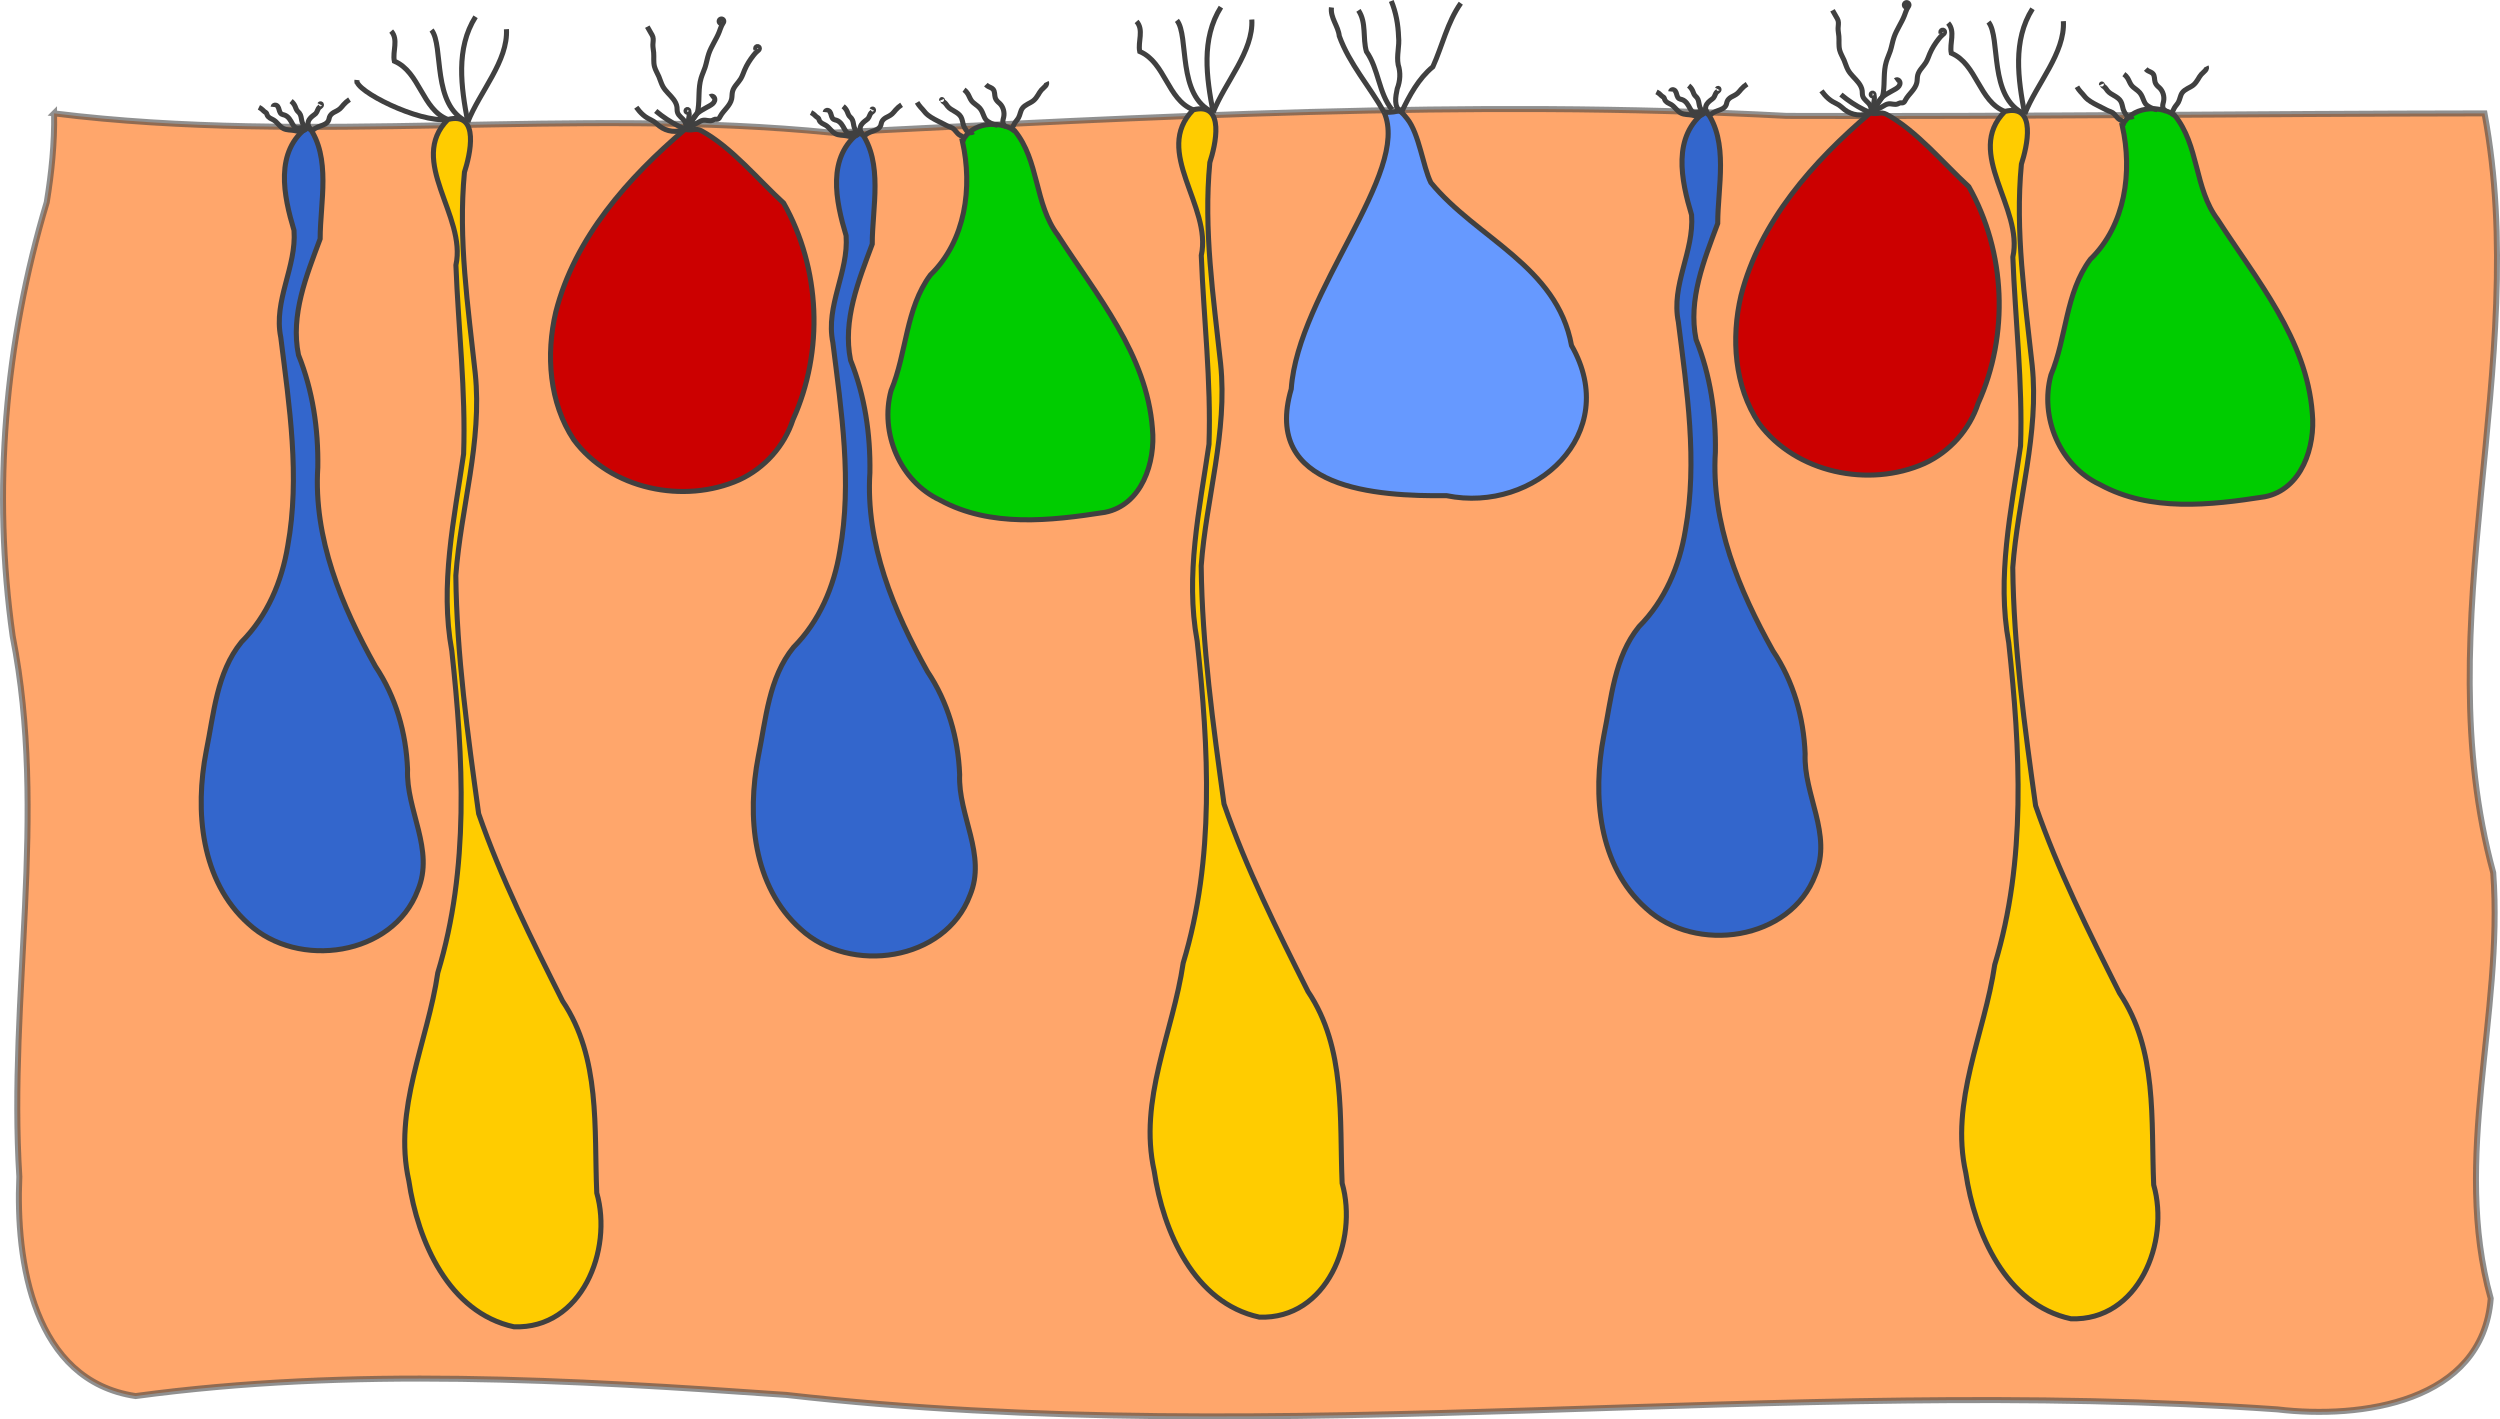 <?xml version="1.0" encoding="UTF-8" standalone="no"?>
<svg
   xmlns:dc="http://purl.org/dc/elements/1.1/"
   xmlns:cc="http://creativecommons.org/ns#"
   xmlns:rdf="http://www.w3.org/1999/02/22-rdf-syntax-ns#"
   xmlns:svg="http://www.w3.org/2000/svg"
   xmlns="http://www.w3.org/2000/svg"
   xmlns:sodipodi="http://sodipodi.sourceforge.net/DTD/sodipodi-0.dtd"
   xmlns:inkscape="http://www.inkscape.org/namespaces/inkscape"
   width="130.596mm"
   height="74.151mm"
   viewBox="0 0 130.596 74.151"
   version="1.1"
   id="svg8"
   inkscape:version="1.0.1 (3bc2e813f5, 2020-09-07)"
   sodipodi:docname="olfactory_schematic_full.svg"
   inkscape:export-filename="/home/benjamin/Codes/thesis_bg/part_2/assets/olfactory_schematic_full.png"
   inkscape:export-xdpi="600"
   inkscape:export-ydpi="600">
  <defs
     id="defs2">
    <inkscape:path-effect
       effect="spiro"
       id="path-effect2081"
       is_visible="true"
       lpeversion="1" />
    <inkscape:path-effect
       effect="spiro"
       id="path-effect2079"
       is_visible="true"
       lpeversion="1" />
    <inkscape:path-effect
       effect="spiro"
       id="path-effect2077"
       is_visible="true"
       lpeversion="1" />
    <inkscape:path-effect
       effect="spiro"
       id="path-effect2075"
       is_visible="true"
       lpeversion="1" />
    <inkscape:path-effect
       effect="spiro"
       id="path-effect2073"
       is_visible="true"
       lpeversion="1" />
    <inkscape:path-effect
       effect="spiro"
       id="path-effect2071"
       is_visible="true"
       lpeversion="1" />
    <inkscape:path-effect
       effect="spiro"
       id="path-effect2009"
       is_visible="true"
       lpeversion="1" />
    <inkscape:path-effect
       effect="spiro"
       id="path-effect2005"
       is_visible="true"
       lpeversion="1" />
    <inkscape:path-effect
       effect="spiro"
       id="path-effect2001"
       is_visible="true"
       lpeversion="1" />
    <inkscape:path-effect
       effect="spiro"
       id="path-effect1997"
       is_visible="true"
       lpeversion="1" />
    <inkscape:path-effect
       effect="spiro"
       id="path-effect1993"
       is_visible="true"
       lpeversion="1" />
    <inkscape:path-effect
       effect="spiro"
       id="path-effect1985"
       is_visible="true"
       lpeversion="1" />
    <inkscape:path-effect
       effect="spiro"
       id="path-effect1981"
       is_visible="true"
       lpeversion="1" />
    <inkscape:path-effect
       effect="spiro"
       id="path-effect1928"
       is_visible="true"
       lpeversion="1" />
    <inkscape:path-effect
       effect="spiro"
       id="path-effect1926"
       is_visible="true"
       lpeversion="1" />
    <inkscape:path-effect
       effect="spiro"
       id="path-effect1924"
       is_visible="true"
       lpeversion="1" />
    <inkscape:path-effect
       effect="spiro"
       id="path-effect1922"
       is_visible="true"
       lpeversion="1" />
    <inkscape:path-effect
       effect="spiro"
       id="path-effect1920"
       is_visible="true"
       lpeversion="1" />
    <inkscape:path-effect
       effect="spiro"
       id="path-effect1875"
       is_visible="true"
       lpeversion="1" />
    <inkscape:path-effect
       effect="spiro"
       id="path-effect1873"
       is_visible="true"
       lpeversion="1" />
    <inkscape:path-effect
       effect="spiro"
       id="path-effect1871"
       is_visible="true"
       lpeversion="1" />
    <inkscape:path-effect
       effect="spiro"
       id="path-effect1838"
       is_visible="true"
       lpeversion="1" />
    <inkscape:path-effect
       effect="spiro"
       id="path-effect1836"
       is_visible="true"
       lpeversion="1" />
    <inkscape:path-effect
       effect="spiro"
       id="path-effect1834"
       is_visible="true"
       lpeversion="1" />
    <inkscape:path-effect
       effect="spiro"
       id="path-effect1799"
       is_visible="true"
       lpeversion="1" />
    <inkscape:path-effect
       effect="spiro"
       id="path-effect1797"
       is_visible="true"
       lpeversion="1" />
    <inkscape:path-effect
       effect="spiro"
       id="path-effect1795"
       is_visible="true"
       lpeversion="1" />
    <inkscape:path-effect
       effect="spiro"
       id="path-effect1793"
       is_visible="true"
       lpeversion="1" />
    <inkscape:path-effect
       effect="spiro"
       id="path-effect1771"
       is_visible="true"
       lpeversion="1" />
    <inkscape:path-effect
       effect="spiro"
       id="path-effect1769"
       is_visible="true"
       lpeversion="1" />
    <inkscape:path-effect
       effect="spiro"
       id="path-effect1767"
       is_visible="true"
       lpeversion="1" />
    <inkscape:path-effect
       effect="spiro"
       id="path-effect1765"
       is_visible="true"
       lpeversion="1" />
    <inkscape:path-effect
       effect="spiro"
       id="path-effect1429"
       is_visible="true"
       lpeversion="1" />
    <inkscape:path-effect
       effect="spiro"
       id="path-effect1425"
       is_visible="true"
       lpeversion="1" />
    <inkscape:path-effect
       effect="spiro"
       id="path-effect1421"
       is_visible="true"
       lpeversion="1" />
    <inkscape:path-effect
       effect="spiro"
       id="path-effect1417"
       is_visible="true"
       lpeversion="1" />
    <inkscape:path-effect
       effect="spiro"
       id="path-effect1413"
       is_visible="true"
       lpeversion="1" />
    <inkscape:path-effect
       effect="spiro"
       id="path-effect1409"
       is_visible="true"
       lpeversion="1" />
    <inkscape:path-effect
       effect="spiro"
       id="path-effect1405"
       is_visible="true"
       lpeversion="1" />
    <inkscape:path-effect
       effect="spiro"
       id="path-effect1401"
       is_visible="true"
       lpeversion="1" />
    <inkscape:path-effect
       effect="spiro"
       id="path-effect1397"
       is_visible="true"
       lpeversion="1" />
    <inkscape:path-effect
       effect="spiro"
       id="path-effect1393"
       is_visible="true"
       lpeversion="1" />
    <inkscape:path-effect
       effect="spiro"
       id="path-effect1389"
       is_visible="true"
       lpeversion="1" />
    <inkscape:path-effect
       effect="spiro"
       id="path-effect1385"
       is_visible="true"
       lpeversion="1" />
    <inkscape:path-effect
       effect="spiro"
       id="path-effect1286"
       is_visible="true"
       lpeversion="1" />
    <inkscape:path-effect
       effect="spiro"
       id="path-effect1282"
       is_visible="true"
       lpeversion="1" />
    <inkscape:path-effect
       effect="spiro"
       id="path-effect1270"
       is_visible="true"
       lpeversion="1" />
    <inkscape:path-effect
       effect="spiro"
       id="path-effect1266"
       is_visible="true"
       lpeversion="1" />
    <inkscape:path-effect
       effect="spiro"
       id="path-effect1262"
       is_visible="true"
       lpeversion="1" />
    <inkscape:path-effect
       effect="spiro"
       id="path-effect1258"
       is_visible="true"
       lpeversion="1" />
    <inkscape:path-effect
       effect="spiro"
       id="path-effect1254"
       is_visible="true"
       lpeversion="1" />
    <inkscape:path-effect
       effect="spiro"
       id="path-effect1250"
       is_visible="true"
       lpeversion="1" />
    <inkscape:path-effect
       effect="spiro"
       id="path-effect1246"
       is_visible="true"
       lpeversion="1" />
    <inkscape:path-effect
       effect="spiro"
       id="path-effect1238"
       is_visible="true"
       lpeversion="1" />
    <inkscape:path-effect
       effect="spiro"
       id="path-effect1234"
       is_visible="true"
       lpeversion="1" />
    <inkscape:path-effect
       effect="spiro"
       id="path-effect1218"
       is_visible="true"
       lpeversion="1" />
    <inkscape:path-effect
       effect="spiro"
       id="path-effect1184"
       is_visible="true"
       lpeversion="1" />
    <inkscape:path-effect
       effect="spiro"
       id="path-effect1180"
       is_visible="true"
       lpeversion="1" />
    <inkscape:path-effect
       effect="spiro"
       id="path-effect1176"
       is_visible="true"
       lpeversion="1" />
    <inkscape:path-effect
       effect="spiro"
       id="path-effect1172"
       is_visible="true"
       lpeversion="1" />
    <inkscape:path-effect
       effect="spiro"
       id="path-effect1168"
       is_visible="true"
       lpeversion="1" />
    <inkscape:path-effect
       effect="spiro"
       id="path-effect1158"
       is_visible="true"
       lpeversion="1" />
    <inkscape:path-effect
       effect="spiro"
       id="path-effect1154"
       is_visible="true"
       lpeversion="1" />
    <inkscape:path-effect
       effect="spiro"
       id="path-effect1150"
       is_visible="true"
       lpeversion="1" />
    <inkscape:path-effect
       effect="spiro"
       id="path-effect1146"
       is_visible="true"
       lpeversion="1" />
    <inkscape:path-effect
       effect="spiro"
       id="path-effect1138"
       is_visible="true"
       lpeversion="1" />
    <inkscape:path-effect
       effect="spiro"
       id="path-effect1130"
       is_visible="true"
       lpeversion="1" />
    <inkscape:path-effect
       effect="spiro"
       id="path-effect1126"
       is_visible="true"
       lpeversion="1" />
    <inkscape:path-effect
       effect="spiro"
       id="path-effect1122"
       is_visible="true"
       lpeversion="1" />
    <inkscape:path-effect
       effect="spiro"
       id="path-effect1114"
       is_visible="true"
       lpeversion="1" />
    <inkscape:path-effect
       effect="spiro"
       id="path-effect1110"
       is_visible="true"
       lpeversion="1" />
    <inkscape:path-effect
       effect="spiro"
       id="path-effect1106"
       is_visible="true"
       lpeversion="1" />
    <inkscape:path-effect
       effect="spiro"
       id="path-effect1102"
       is_visible="true"
       lpeversion="1" />
    <inkscape:path-effect
       effect="spiro"
       id="path-effect1098"
       is_visible="true"
       lpeversion="1" />
    <inkscape:path-effect
       effect="spiro"
       id="path-effect1094"
       is_visible="true"
       lpeversion="1" />
    <inkscape:path-effect
       effect="spiro"
       id="path-effect1082"
       is_visible="true"
       lpeversion="1" />
    <inkscape:path-effect
       effect="spiro"
       id="path-effect1078"
       is_visible="true"
       lpeversion="1" />
    <inkscape:path-effect
       effect="spiro"
       id="path-effect1070"
       is_visible="true"
       lpeversion="1" />
    <inkscape:path-effect
       effect="spiro"
       id="path-effect1040"
       is_visible="true"
       lpeversion="1" />
    <inkscape:path-effect
       effect="spiro"
       id="path-effect1036"
       is_visible="true"
       lpeversion="1" />
    <inkscape:path-effect
       effect="spiro"
       id="path-effect1032"
       is_visible="true"
       lpeversion="1" />
    <inkscape:path-effect
       effect="spiro"
       id="path-effect1028"
       is_visible="true"
       lpeversion="1" />
    <inkscape:path-effect
       effect="spiro"
       id="path-effect1024"
       is_visible="true"
       lpeversion="1" />
    <inkscape:path-effect
       effect="spiro"
       id="path-effect1020"
       is_visible="true"
       lpeversion="1" />
    <inkscape:path-effect
       effect="spiro"
       id="path-effect1012"
       is_visible="true"
       lpeversion="1" />
    <inkscape:path-effect
       effect="spiro"
       id="path-effect1008"
       is_visible="true"
       lpeversion="1" />
    <inkscape:path-effect
       effect="spiro"
       id="path-effect1004"
       is_visible="true"
       lpeversion="1" />
    <inkscape:path-effect
       effect="spiro"
       id="path-effect992"
       is_visible="true"
       lpeversion="1" />
    <inkscape:path-effect
       effect="spiro"
       id="path-effect976"
       is_visible="true"
       lpeversion="1" />
    <inkscape:path-effect
       effect="spiro"
       id="path-effect972"
       is_visible="true"
       lpeversion="1" />
    <inkscape:path-effect
       effect="spiro"
       id="path-effect968"
       is_visible="true"
       lpeversion="1" />
  </defs>
  <sodipodi:namedview
     id="base"
     pagecolor="#ffffff"
     bordercolor="#666666"
     borderopacity="1.0"
     inkscape:pageopacity="0.0"
     inkscape:pageshadow="2"
     inkscape:zoom="2.6441866"
     inkscape:cx="245.63155"
     inkscape:cy="88.448493"
     inkscape:document-units="mm"
     inkscape:current-layer="layer1"
     inkscape:document-rotation="0"
     showgrid="false"
     inkscape:window-width="947"
     inkscape:window-height="1042"
     inkscape:window-x="965"
     inkscape:window-y="30"
     inkscape:window-maximized="0"
     showguides="false"
     fit-margin-top="0"
     fit-margin-left="0"
     fit-margin-right="0"
     fit-margin-bottom="0" />
  <g
     inkscape:label="Layer 1"
     inkscape:groupmode="layer"
     id="layer1"
     transform="translate(-16.129,-63.72)">
    <path
       id="rect833"
       style="opacity:0.58;fill:#ff6600;stroke:#404040;stroke-width:0.314;stroke-miterlimit:4;stroke-dasharray:none"
       d="m 18.955,69.643 c 13.491,1.671 27.122,-0.343 40.628,1.009 16.61,-0.825 33.251,-1.769 49.878,-0.878 12.152,0.042 24.303,-0.118 36.455,-0.131 2.467,13.169 -3.111,26.596 0.455,39.667 0.544,7.417 -2.169,14.914 -0.131,22.243 -0.416,5.438 -6.808,6.313 -11.141,5.791 -25.936,-1.8 -51.991,2.192 -77.896,-0.756 -11.304,-0.793 -22.716,-1.464 -33.99,0.06 -5.355,-0.803 -6.269,-7.018 -6.074,-11.463 -0.585,-9.409 1.497,-18.886 -0.348,-28.233 -1.07,-7.589 -0.416,-15.342 1.78,-22.665 0.251,-1.535 0.41,-3.089 0.385,-4.645 z" />
    <path
       id="path1178"
       style="fill:none;stroke:#404040;stroke-width:0.265px;stroke-linecap:butt;stroke-linejoin:miter;stroke-opacity:1"
       d="m 39.526,69.962 c -1.538,0.181 -4.88,-1.513 -4.752,-2.045 l 0.006,0.167" />
    <g
       id="g1679">
      <path
         id="path1128"
         style="fill:#ffcc00;stroke:#404040;stroke-width:0.265px;stroke-linecap:butt;stroke-linejoin:miter;stroke-opacity:1"
         d="m 39.526,69.962 c -2.14,2.166 0.991,5.029 0.419,7.61 0.126,3.285 0.518,6.58 0.403,9.86 -0.493,3.405 -1.252,6.843 -0.617,10.285 0.603,5.591 0.925,11.37 -0.732,16.817 -0.526,3.618 -2.347,7.139 -1.512,10.871 0.463,3.143 2.083,6.886 5.491,7.625 3.544,0.129 5.175,-4.018 4.325,-6.995 -0.145,-3.383 0.207,-7.055 -1.784,-10.016 -1.603,-3.191 -3.223,-6.43 -4.386,-9.795 -0.568,-4.122 -1.147,-8.275 -1.192,-12.439 0.257,-3.526 1.386,-6.988 1.014,-10.563 -0.375,-3.486 -0.898,-6.99 -0.563,-10.508 0.282,-0.863 0.838,-3.187 -0.866,-2.752 z" />
      <path
         id="path1166"
         style="fill:none;stroke:#404040;stroke-width:0.265px;stroke-linecap:butt;stroke-linejoin:miter;stroke-opacity:1"
         d="m 40.566,70.096 c 0.614,-1.575 2.113,-3.188 2.019,-4.851" />
      <path
         id="path1170"
         style="fill:none;stroke:#404040;stroke-width:0.265px;stroke-linecap:butt;stroke-linejoin:miter;stroke-opacity:1"
         d="M 40.566,70.096 C 38.649,69.237 39.328,66.107 38.671,65.289" />
      <path
         id="path1174"
         style="fill:none;stroke:#404040;stroke-width:0.265px;stroke-linecap:butt;stroke-linejoin:miter;stroke-opacity:1"
         d="M 39.526,69.962 C 38.17,69.434 38.071,67.486 36.729,66.915 36.624,66.401 36.957,65.788 36.564,65.345" />
      <path
         id="path1182"
         style="fill:none;stroke:#404040;stroke-width:0.265px;stroke-linecap:butt;stroke-linejoin:miter;stroke-opacity:1"
         d="m 40.566,70.096 c -0.348,-1.816 -0.642,-3.842 0.405,-5.499" />
    </g>
    <path
       id="path1264"
       style="fill:#6699ff;stroke:#404040;stroke-width:0.265px;stroke-linecap:butt;stroke-linejoin:miter;stroke-opacity:1"
       d="m 88.428,69.578 c 1.41,3.144 -4.496,9.405 -4.847,14.462 -1.54,5.254 4.5,5.612 8.115,5.573 4.632,0.94 9.161,-3.241 6.526,-7.846 -0.753,-4.148 -4.961,-5.595 -7.347,-8.508 -0.417,-0.847 -0.606,-2.543 -1.235,-3.335 -0.528,-0.664 -0.314,-0.281 -1.212,-0.346 z"
       sodipodi:nodetypes="cccccsc" />
    <path
       id="path1268"
       style="fill:none;stroke:#404040;stroke-width:0.265px;stroke-linecap:butt;stroke-linejoin:miter;stroke-opacity:1"
       d="m 92.439,63.887 c -0.706,1 -0.962,2.22 -1.46,3.322 -0.751,0.621 -1.223,1.499 -1.634,2.366 -0.434,-0.24 -0.31,-0.82 -0.227,-1.219 0.155,-0.406 0.183,-0.84 0.05,-1.255 -0.093,-0.484 0.075,-0.971 0.02,-1.46 -0.021,-0.638 -0.136,-1.278 -0.381,-1.87" />
    <path
       id="path1280"
       style="fill:none;stroke:#404040;stroke-width:0.265px;stroke-linecap:butt;stroke-linejoin:miter;stroke-opacity:1"
       d="m 88.428,69.578 c -0.75,-1.341 -1.809,-2.513 -2.337,-3.974 -0.051,-0.522 -0.476,-0.953 -0.409,-1.495" />
    <path
       id="path1284"
       style="fill:none;stroke:#404040;stroke-width:0.265px;stroke-linecap:butt;stroke-linejoin:miter;stroke-opacity:1"
       d="M 88.845,69.45 C 88.137,68.562 88.154,67.331 87.508,66.41 87.304,65.705 87.521,64.901 87.092,64.261" />
    <g
       id="g1444">
      <path
         id="path1232"
         style="fill:#00cc00;stroke:#404040;stroke-width:0.265px;stroke-linecap:butt;stroke-linejoin:miter;stroke-opacity:1"
         d="m 66.404,71.096 c 0.541,2.408 0.166,5.201 -1.67,6.985 -1.308,1.761 -1.231,4.076 -2.057,6.042 -0.595,2.205 0.459,4.742 2.56,5.723 2.632,1.44 5.769,1.08 8.611,0.637 1.938,-0.382 2.653,-2.627 2.482,-4.372 -0.292,-3.883 -2.92,-6.968 -4.941,-10.108 -1.225,-1.619 -0.965,-3.891 -2.265,-5.467 -0.846,-0.544 -2.246,-0.425 -2.719,0.56 z" />
      <path
         style="fill:none;stroke:#404040;stroke-width:0.265px;stroke-linecap:butt;stroke-linejoin:miter;stroke-opacity:1"
         d="m 69.123,70.535 c -0.019,0.003 -0.039,-3.74e-4 -0.057,-0.008 -0.018,-0.008 -0.034,-0.021 -0.045,-0.036 -0.011,-0.016 -0.018,-0.035 -0.02,-0.054 -0.002,-0.019 0.002,-0.039 0.011,-0.057 0.006,-0.012 0.014,-0.022 0.021,-0.033 0.037,-0.054 0.059,-0.117 0.091,-0.174 0.06,-0.108 0.153,-0.195 0.212,-0.303 0.042,-0.077 0.066,-0.162 0.091,-0.246 0.026,-0.084 0.054,-0.168 0.104,-0.24 0.069,-0.099 0.175,-0.167 0.281,-0.226 0.106,-0.058 0.218,-0.11 0.311,-0.188 0.097,-0.081 0.169,-0.186 0.235,-0.293 0.053,-0.087 0.102,-0.178 0.17,-0.254 0.066,-0.074 0.149,-0.133 0.213,-0.209 0.03,-0.035 0.056,-0.075 0.062,-0.121 0.004,-0.029 -0.001,-0.059 -0.014,-0.085"
         id="path1383"
         inkscape:original-d="m 69.12321,70.535296 c -0.03685,-0.05194 -0.08329,-0.09826 -0.110551,-0.155818 -0.0056,-0.0118 0.01408,-0.02201 0.02111,-0.03302 0.03576,-0.05595 0.06261,-0.11447 0.09116,-0.174096 0.05387,-0.112477 0.156829,-0.190757 0.212344,-0.303168 0.05662,-0.114654 0.117348,-0.41352 0.19567,-0.485264 0.177019,-0.162161 0.415721,-0.247774 0.591452,-0.413229 0.08823,-0.08307 0.177885,-0.185285 0.234577,-0.293158 0.04679,-0.08904 0.09373,-0.185415 0.170098,-0.254141 0.07446,-0.06701 0.159689,-0.121745 0.213458,-0.209116 0.02405,-0.0391 0.03937,-0.08133 0.06226,-0.121065 0.03367,-0.05845 0.06397,-0.07027 -0.01445,-0.08505"
         inkscape:path-effect="#path-effect1385" />
      <path
         style="fill:none;stroke:#404040;stroke-width:0.265px;stroke-linecap:butt;stroke-linejoin:miter;stroke-opacity:1"
         d="m 68.684,70.334 c -0.046,-0.021 -0.086,-0.054 -0.115,-0.095 -0.029,-0.041 -0.047,-0.09 -0.052,-0.14 -0.008,-0.09 0.026,-0.178 0.044,-0.266 0.026,-0.126 0.02,-0.258 -0.016,-0.382 -0.036,-0.126 -0.103,-0.245 -0.2,-0.334 -0.02,-0.018 -0.041,-0.035 -0.061,-0.053 -0.074,-0.066 -0.137,-0.147 -0.166,-0.241 -0.022,-0.073 -0.024,-0.151 -0.033,-0.226 -0.009,-0.076 -0.028,-0.154 -0.077,-0.212 -0.033,-0.038 -0.077,-0.064 -0.122,-0.086 -0.045,-0.022 -0.092,-0.04 -0.136,-0.065 -0.017,-0.009 -0.032,-0.02 -0.048,-0.031 -0.026,-0.019 -0.049,-0.04 -0.071,-0.063"
         id="path1387"
         inkscape:original-d="m 68.683581,70.334454 c -0.07623,-0.06167 -0.152861,-0.131763 -0.166762,-0.23413 -0.01363,-0.100311 0.01865,-0.171995 0.04447,-0.266144 0.03297,-0.120259 0.02673,-0.265203 -0.01556,-0.382212 -0.04504,-0.124606 -0.115123,-0.233953 -0.200112,-0.334182 -0.01815,-0.02141 -0.04061,-0.0341 -0.06115,-0.05303 -0.06562,-0.06046 -0.136864,-0.156342 -0.165653,-0.24113 -0.03902,-0.114922 -0.04279,-0.353198 -0.110061,-0.43824 -0.07175,-0.09071 -0.168408,-0.09318 -0.257927,-0.151083 -0.014,-0.009 -0.03611,-0.01918 -0.0478,-0.03102 -0.03327,-0.03368 -0.01945,-0.07518 -0.07115,-0.06303"
         inkscape:path-effect="#path-effect1389" />
      <path
         style="fill:none;stroke:#404040;stroke-width:0.265px;stroke-linecap:butt;stroke-linejoin:miter;stroke-opacity:1"
         d="m 68.237,70.264 c -0.171,-0.026 -0.337,-0.089 -0.481,-0.185 -0.048,-0.032 -0.095,-0.068 -0.131,-0.113 -0.043,-0.053 -0.071,-0.117 -0.097,-0.18 -0.058,-0.143 -0.11,-0.292 -0.21,-0.41 -0.063,-0.075 -0.143,-0.134 -0.221,-0.193 -0.078,-0.059 -0.157,-0.12 -0.216,-0.198 -0.084,-0.112 -0.124,-0.25 -0.198,-0.369 -0.051,-0.082 -0.117,-0.153 -0.195,-0.21"
         id="path1391"
         inkscape:original-d="m 68.236655,70.264413 c -0.1172,-0.135908 -0.351452,-0.08521 -0.481386,-0.1851 -0.04448,-0.03419 -0.09473,-0.07049 -0.131188,-0.113061 -0.04549,-0.05313 -0.06704,-0.118015 -0.09672,-0.180099 -0.06714,-0.140444 -0.11388,-0.286118 -0.210122,-0.410226 -0.119631,-0.154266 -0.307874,-0.245473 -0.436917,-0.391213 -0.09431,-0.106514 -0.118517,-0.255294 -0.197892,-0.369202 -0.0309,-0.04434 -0.189016,-0.191411 -0.194556,-0.210117"
         inkscape:path-effect="#path-effect1393" />
      <path
         style="fill:none;stroke:#404040;stroke-width:0.265px;stroke-linecap:butt;stroke-linejoin:miter;stroke-opacity:1"
         d="m 66.975,70.608 c -0.039,0.028 -0.087,0.045 -0.135,0.047 -0.048,0.002 -0.097,-0.011 -0.138,-0.036 -0.041,-0.025 -0.074,-0.061 -0.103,-0.099 -0.064,-0.082 -0.113,-0.176 -0.145,-0.275 -0.044,-0.139 -0.053,-0.291 -0.126,-0.417 -0.074,-0.129 -0.205,-0.215 -0.334,-0.29 -0.129,-0.075 -0.265,-0.147 -0.36,-0.262 -0.03,-0.036 -0.056,-0.076 -0.084,-0.114 -0.028,-0.038 -0.059,-0.075 -0.098,-0.102 -0.015,-0.01 -0.031,-0.019 -0.046,-0.031 -0.014,-0.011 -0.027,-0.025 -0.033,-0.043 -0.005,-0.015 -0.005,-0.031 -0.012,-0.045 -0.003,-0.007 -0.008,-0.013 -0.015,-0.017 -0.003,-0.002 -0.007,-0.003 -0.011,-0.003 -0.004,1e-6 -0.008,0.001 -0.011,0.003 -0.003,0.002 -0.006,0.005 -0.007,0.009 -0.001,0.004 -0.002,0.008 -6.85e-4,0.011"
         id="path1395"
         inkscape:original-d="m 66.97482,70.607602 c -0.09407,-0.04557 -0.176229,0.05302 -0.273492,0.01101 -0.05016,-0.02167 -0.07313,-0.05606 -0.103394,-0.09905 -0.06109,-0.08676 -0.114065,-0.172342 -0.144529,-0.275151 -0.04153,-0.140158 -0.04257,-0.292259 -0.125626,-0.417229 -0.131387,-0.197692 -0.494676,-0.397743 -0.693733,-0.552302 -0.08095,-0.06286 -0.116295,-0.14259 -0.182327,-0.216117 -0.02484,-0.02768 -0.0536,-0.04686 -0.07894,-0.07304 -0.01471,-0.01521 -0.0309,-0.05203 -0.04892,-0.06103 -0.0064,-0.0032 -0.0065,0.01296 -0.0078,0.02"
         inkscape:path-effect="#path-effect1397" />
      <path
         style="fill:none;stroke:#404040;stroke-width:0.265px;stroke-linecap:butt;stroke-linejoin:miter;stroke-opacity:1"
         d="m 66.404,71.096 c 0.028,-0.021 0.049,-0.052 0.056,-0.086 0.007,-0.034 0.002,-0.071 -0.015,-0.102 -0.019,-0.034 -0.051,-0.058 -0.084,-0.078 -0.033,-0.02 -0.069,-0.035 -0.102,-0.055 -0.075,-0.046 -0.131,-0.115 -0.187,-0.182 -0.056,-0.068 -0.113,-0.136 -0.188,-0.182 -0.061,-0.037 -0.131,-0.057 -0.197,-0.083 -0.08,-0.032 -0.155,-0.074 -0.231,-0.114 -0.23,-0.121 -0.469,-0.226 -0.688,-0.365 -0.106,-0.067 -0.208,-0.142 -0.292,-0.234 -0.052,-0.057 -0.097,-0.119 -0.148,-0.177 -0.033,-0.038 -0.069,-0.074 -0.102,-0.111 -0.072,-0.08 -0.136,-0.167 -0.19,-0.26"
         id="path1399"
         inkscape:original-d="m 66.404373,71.09571 c 0.01376,-0.06265 0.03489,-0.124121 0.04125,-0.187944 0.0011,-0.01151 -0.141944,-0.08876 -0.185663,-0.133072 -0.119325,-0.120944 -0.22224,-0.279971 -0.374658,-0.364199 -0.0637,-0.0352 -0.130879,-0.05382 -0.196782,-0.08304 -0.07861,-0.03486 -0.153474,-0.07745 -0.231243,-0.114064 -0.235759,-0.110982 -0.476242,-0.209841 -0.688176,-0.365199 -0.09924,-0.07275 -0.202544,-0.150135 -0.292391,-0.23413 -0.05648,-0.0528 -0.09712,-0.119343 -0.147862,-0.177096 -0.02852,-0.03246 -0.07282,-0.07511 -0.10228,-0.111062 -0.0419,-0.05113 -0.158179,-0.234278 -0.190111,-0.260141"
         inkscape:path-effect="#path-effect1401" />
    </g>
    <g
       id="g1852">
      <path
         id="path1148"
         style="fill:#cc0000;stroke:#404040;stroke-width:0.265px;stroke-linecap:butt;stroke-linejoin:miter;stroke-opacity:1"
         d="m 51.924,70.468 c -2.988,2.541 -5.771,5.664 -6.762,9.553 -0.522,2.224 -0.349,4.733 0.94,6.672 1.924,2.595 5.75,3.384 8.649,2.091 1.315,-0.606 2.353,-1.762 2.801,-3.14 1.62,-3.568 1.441,-7.901 -0.486,-11.315 -1.307,-1.194 -2.731,-2.93 -4.297,-3.777 -0.327,-0.177 -0.486,0.042 -0.845,-0.084 z"
         sodipodi:nodetypes="ccccccsc" />
      <path
         style="fill:none;stroke:#404040;stroke-width:0.265px;stroke-linecap:butt;stroke-linejoin:miter;stroke-opacity:1"
         d="m 52.031,69.586 c -0.014,-0.001 -0.027,-0.006 -0.038,-0.014 -0.011,-0.008 -0.02,-0.019 -0.025,-0.032 -0.005,-0.013 -0.007,-0.027 -0.004,-0.04 0.002,-0.013 0.008,-0.026 0.017,-0.036 0.009,-0.01 0.021,-0.018 0.034,-0.022 0.013,-0.004 0.027,-0.004 0.04,-0.001 0.013,0.003 0.025,0.01 0.035,0.02 0.009,0.01 0.016,0.022 0.019,0.035 0.003,0.011 0.003,0.023 0.003,0.034 0.002,0.049 0.015,0.098 0.019,0.147 0.005,0.073 -0.01,0.146 -0.023,0.218 -0.013,0.072 -0.024,0.146 -0.012,0.218 0.006,0.033 0.017,0.065 0.026,0.098 0.009,0.033 0.015,0.066 0.012,0.1 -0.004,0.049 -0.031,0.096 -0.07,0.126 -0.04,0.03 -0.092,0.041 -0.141,0.032 -0.442,-0.19 -0.862,-0.433 -1.248,-0.721 -0.1,-0.074 -0.197,-0.152 -0.292,-0.232"
         id="path1983"
         inkscape:original-d="m 52.031229,69.58572 c 0.06534,-0.07281 0.07862,-0.07516 0.07862,-0.09056 0,-0.01137 -2e-4,0.02309 0.0031,0.03396 0.01396,0.04614 0.02386,0.0975 0.01886,0.147162 -0.01488,0.147087 -0.058,0.284075 -0.03459,0.435816 0.0026,0.01717 0.04826,0.186136 0.03773,0.198096 -0.058,0.06587 -0.140697,0.104966 -0.211037,0.157456 -0.482215,-0.156245 -0.880131,-0.389527 -1.248014,-0.72062 -0.09389,-0.0845 -0.25442,-0.09517 -0.292437,-0.232058"
         inkscape:path-effect="#path-effect1985" />
      <path
         style="fill:none;stroke:#404040;stroke-width:0.265px;stroke-linecap:butt;stroke-linejoin:miter;stroke-opacity:1"
         d="m 51.924,70.468 c -0.216,0.097 -0.459,0.134 -0.695,0.106 -0.236,-0.028 -0.463,-0.121 -0.651,-0.267 -0.1,-0.078 -0.19,-0.17 -0.296,-0.241 -0.101,-0.067 -0.215,-0.112 -0.321,-0.173 -0.164,-0.094 -0.306,-0.223 -0.431,-0.365 -0.058,-0.066 -0.113,-0.135 -0.164,-0.207"
         id="path1991"
         inkscape:original-d="m 51.923912,70.467656 c -0.152802,0.171508 -0.949139,0.03179 -1.345496,-0.16029 -0.114856,-0.05566 -0.185282,-0.175644 -0.295582,-0.240549 -0.104412,-0.06144 -0.219832,-0.103608 -0.320741,-0.172627 -0.141081,-0.0965 -0.32988,-0.228849 -0.4308,-0.36507 -0.03195,-0.04312 -0.144912,-0.248425 -0.163512,-0.206586"
         inkscape:path-effect="#path-effect1993" />
      <path
         style="fill:none;stroke:#404040;stroke-width:0.265px;stroke-linecap:butt;stroke-linejoin:miter;stroke-opacity:1"
         d="m 51.924,70.468 c 0.14,-0.04 0.257,-0.149 0.309,-0.285 0.013,-0.034 0.022,-0.07 0.035,-0.105 0.03,-0.082 0.082,-0.154 0.134,-0.224 0.052,-0.07 0.105,-0.14 0.14,-0.221 0.031,-0.073 0.046,-0.151 0.057,-0.229 0.075,-0.532 -1.98e-4,-1.087 0.154,-1.602 0.057,-0.192 0.145,-0.373 0.208,-0.563 0.076,-0.233 0.113,-0.478 0.192,-0.71 0.136,-0.4 0.394,-0.749 0.547,-1.143 0.041,-0.106 0.075,-0.216 0.123,-0.32 0.024,-0.053 0.053,-0.104 0.085,-0.153 0.005,-0.008 0.011,-0.017 0.016,-0.025 0.011,-0.021 0.015,-0.046 0.012,-0.07 -0.003,-0.024 -0.013,-0.047 -0.029,-0.065 -0.016,-0.018 -0.037,-0.031 -0.061,-0.037 -0.023,-0.006 -0.048,-0.004 -0.071,0.004 -0.022,0.008 -0.042,0.024 -0.056,0.043 -0.014,0.02 -0.021,0.044 -0.022,0.068 -2.45e-4,0.024 0.007,0.048 0.02,0.068 0.013,0.02 0.033,0.036 0.055,0.045"
         id="path1995"
         inkscape:original-d="m 51.923904,70.467619 c 0.102841,-0.09493 0.21372,-0.181822 0.308523,-0.284771 0.0249,-0.02704 0.01675,-0.07258 0.03459,-0.104712 0.08439,-0.151881 0.194521,-0.288472 0.273571,-0.444307 0.03612,-0.07122 0.03272,-0.154014 0.0566,-0.229227 0.164592,-0.518464 0.05793,-1.066863 0.15408,-1.601769 0.03559,-0.197998 0.140237,-0.375401 0.207537,-0.563163 0.08359,-0.233206 0.139028,-0.469614 0.191815,-0.710327 0.08568,-0.390705 0.435615,-0.708334 0.547145,-1.143309 0.02894,-0.112879 0.06892,-0.2159 0.122637,-0.319789 0.02677,-0.05176 0.05696,-0.101682 0.0849,-0.152818 0.0048,-0.0088 0.02513,-0.02878 0.01572,-0.02548 -0.05068,0.01786 -0.100626,0.03774 -0.150937,0.0566"
         inkscape:path-effect="#path-effect1997" />
      <path
         style="fill:none;stroke:#404040;stroke-width:0.265px;stroke-linecap:butt;stroke-linejoin:miter;stroke-opacity:1"
         d="m 51.924,70.468 c 0.053,-0.126 0.045,-0.276 -0.022,-0.395 -0.051,-0.091 -0.131,-0.161 -0.206,-0.233 -0.075,-0.072 -0.148,-0.153 -0.177,-0.253 -0.025,-0.086 -0.015,-0.177 -0.025,-0.266 -0.018,-0.156 -0.097,-0.299 -0.192,-0.424 -0.173,-0.227 -0.405,-0.41 -0.544,-0.659 -0.091,-0.163 -0.137,-0.347 -0.211,-0.518 -0.076,-0.176 -0.182,-0.341 -0.23,-0.526 -0.06,-0.234 -0.021,-0.481 -0.041,-0.722 -0.012,-0.141 -0.044,-0.28 -0.041,-0.422 0.001,-0.067 0.011,-0.133 0.015,-0.2 0.004,-0.067 0.003,-0.135 -0.015,-0.199 -0.02,-0.07 -0.059,-0.133 -0.097,-0.195 -0.068,-0.112 -0.133,-0.226 -0.195,-0.342"
         id="path1999"
         inkscape:original-d="m 51.923904,70.467619 c -0.0072,-0.131715 0.01037,-0.267177 -0.02164,-0.395142 -0.01998,-0.07984 -0.330565,-0.295725 -0.383627,-0.486754 -0.02611,-0.094 -0.01611,-0.172498 -0.02516,-0.26602 -0.01318,-0.136438 -0.114141,-0.308721 -0.191809,-0.424495 -0.160915,-0.239863 -0.411885,-0.403011 -0.544002,-0.659387 -0.08542,-0.165751 -0.133832,-0.34812 -0.210683,-0.517885 -0.07896,-0.174416 -0.17491,-0.341497 -0.229547,-0.526378 -0.06963,-0.235624 -0.01709,-0.481787 -0.04088,-0.721643 -0.01429,-0.143949 -0.04088,-0.275185 -0.04088,-0.421666 0,-0.12876 0.01839,-0.27074 0,-0.399029 -0.0091,-0.06359 -0.07879,-0.131487 -0.09748,-0.195268 -0.04235,-0.144528 -0.02703,-0.304646 -0.194958,-0.342429"
         inkscape:path-effect="#path-effect2001" />
      <path
         style="fill:none;stroke:#404040;stroke-width:0.265px;stroke-linecap:butt;stroke-linejoin:miter;stroke-opacity:1"
         d="m 52.194,70.31 c 0.126,-0.045 0.249,-0.102 0.365,-0.17 0.098,-0.057 0.196,-0.124 0.308,-0.139 0.08,-0.011 0.16,0.006 0.24,0.017 0.08,0.011 0.163,0.018 0.238,-0.011 0.046,-0.018 0.087,-0.048 0.135,-0.057 0.025,-0.004 0.05,-0.002 0.076,-0.001 0.025,9.93e-4 0.051,9.07e-4 0.075,-0.007 0.031,-0.011 0.057,-0.034 0.076,-0.061 0.019,-0.027 0.034,-0.057 0.049,-0.086 0.086,-0.161 0.215,-0.295 0.331,-0.436 0.117,-0.141 0.226,-0.296 0.263,-0.475 0.025,-0.125 0.014,-0.255 0.044,-0.379 0.031,-0.129 0.106,-0.243 0.187,-0.348 0.081,-0.105 0.171,-0.204 0.24,-0.317 0.088,-0.144 0.139,-0.306 0.204,-0.461 0.116,-0.275 0.278,-0.529 0.462,-0.764 0.062,-0.079 0.127,-0.157 0.204,-0.221 0.024,-0.019 0.048,-0.038 0.069,-0.06 0.02,-0.023 0.036,-0.051 0.038,-0.081 0.002,-0.03 -0.011,-0.061 -0.035,-0.08 -0.023,-0.019 -0.056,-0.027 -0.085,-0.02 -0.029,0.007 -0.055,0.028 -0.067,0.056 -0.012,0.028 -0.01,0.061 0.004,0.087"
         id="path2003"
         inkscape:original-d="m 52.193805,70.310194 c 0.127741,-0.143272 0.208595,-0.131733 0.36476,-0.169796 0.107352,-0.02617 0.196472,-0.132927 0.308166,-0.138671 0.158155,-0.0081 0.320177,0.01402 0.477962,0.0057 0.05146,-0.0027 0.08516,-0.04808 0.135218,-0.0566 0.04336,-0.0074 0.110701,0.01902 0.150937,-0.0085 0.04975,-0.03403 0.08302,-0.10424 0.125777,-0.147158 0.25717,-0.258157 0.505066,-0.545402 0.59431,-0.911254 0.03035,-0.124429 -0.0041,-0.25595 0.04403,-0.379217 0.09359,-0.239715 0.302985,-0.44065 0.427649,-0.665043 0.08225,-0.148056 0.129151,-0.310468 0.204393,-0.461288 0.185743,-0.372325 0.150881,-0.427832 0.462246,-0.764096 0.06813,-0.07358 0.137848,-0.145719 0.20439,-0.220736 0.03923,-0.04422 0.15489,-0.106958 0.106916,-0.1415 -0.05066,-0.03647 -0.122375,0.02527 -0.18238,0.04245"
         inkscape:path-effect="#path-effect2005" />
      <path
         style="fill:none;stroke:#404040;stroke-width:0.265px;stroke-linecap:butt;stroke-linejoin:miter;stroke-opacity:1"
         d="m 52.194,70.31 c 0.022,-0.194 0.102,-0.382 0.228,-0.532 0.206,-0.247 0.515,-0.378 0.792,-0.541 0.051,-0.03 0.103,-0.062 0.147,-0.102 0.044,-0.04 0.081,-0.09 0.098,-0.147 0.009,-0.029 0.012,-0.059 0.009,-0.088 -0.003,-0.03 -0.012,-0.059 -0.029,-0.084 -0.016,-0.025 -0.039,-0.046 -0.066,-0.059 -0.027,-0.013 -0.058,-0.018 -0.087,-0.012 -0.021,0.004 -0.04,0.013 -0.057,0.025"
         id="path2007"
         inkscape:original-d="m 52.193803,70.310194 c 0.902298,0.321506 0.09199,-0.394422 0.227907,-0.53204 0.222298,-0.225084 0.604192,-0.274325 0.792419,-0.540525 0.09824,-0.138941 0.06021,-0.334394 0.07232,-0.492419 0.0081,-0.105571 0.219467,-0.253283 -0.0566,0.02548"
         inkscape:path-effect="#path-effect2009" />
    </g>
    <g
       id="g1436"
       transform="translate(4.233)">
      <path
         id="path1136"
         style="fill:#3366cc;stroke:#404040;stroke-width:0.265px;stroke-linecap:butt;stroke-linejoin:miter;stroke-opacity:1"
         d="m 28.013,70.316 c -1.805,1.294 -1.294,3.651 -0.758,5.439 0.14,1.912 -1.085,3.662 -0.692,5.585 0.447,3.602 1.016,7.276 0.366,10.889 -0.307,1.874 -1.07,3.67 -2.421,5.03 -1.299,1.596 -1.439,3.749 -1.838,5.693 -0.603,3.115 -0.295,6.791 2.208,9.027 2.585,2.392 7.551,1.686 8.844,-1.757 0.892,-2.108 -0.626,-4.179 -0.536,-6.317 -0.077,-1.911 -0.612,-3.785 -1.682,-5.38 -1.769,-3.169 -3.238,-6.685 -3.007,-10.388 0.033,-2.004 -0.262,-4.014 -1.009,-5.875 -0.424,-2.09 0.416,-4.141 1.132,-6.065 6.34e-4,-1.904 0.59,-4.252 -0.606,-5.88 z" />
      <path
         style="fill:none;stroke:#404040;stroke-width:0.265px;stroke-linecap:butt;stroke-linejoin:miter;stroke-opacity:1"
         d="m 30.153,68.921 c -0.116,0.075 -0.221,0.166 -0.311,0.27 -0.06,0.069 -0.113,0.143 -0.181,0.204 -0.053,0.048 -0.114,0.087 -0.178,0.12 -0.053,0.028 -0.107,0.053 -0.159,0.083 -0.047,0.028 -0.092,0.061 -0.13,0.101 -0.038,0.04 -0.069,0.087 -0.087,0.139 -0.018,0.051 -0.022,0.105 -0.041,0.156 -0.032,0.087 -0.103,0.155 -0.183,0.203 -0.08,0.048 -0.169,0.077 -0.256,0.109 -0.083,0.03 -0.165,0.062 -0.241,0.106 -0.018,0.011 -0.037,0.022 -0.053,0.035 -0.015,0.011 -0.029,0.024 -0.044,0.034 -0.028,0.018 -0.061,0.029 -0.094,0.029 -0.033,7.19e-4 -0.067,-0.008 -0.095,-0.025 -0.029,-0.017 -0.052,-0.042 -0.068,-0.072 -0.015,-0.03 -0.022,-0.064 -0.019,-0.097 -0.03,-0.076 -0.035,-0.163 -0.012,-0.242 0.022,-0.079 0.071,-0.149 0.128,-0.208 0.057,-0.059 0.124,-0.108 0.19,-0.157 0.026,-0.019 0.052,-0.038 0.074,-0.062 0.042,-0.046 0.065,-0.105 0.089,-0.163 0.024,-0.057 0.051,-0.116 0.098,-0.157 0.015,-0.013 0.033,-0.025 0.049,-0.037 0.016,-0.012 0.032,-0.026 0.044,-0.043 0.012,-0.017 0.019,-0.038 0.016,-0.058 -0.001,-0.01 -0.005,-0.02 -0.011,-0.028 -0.006,-0.008 -0.015,-0.014 -0.025,-0.017 -0.011,-0.003 -0.022,-0.002 -0.032,0.002 -0.01,0.005 -0.018,0.013 -0.023,0.023"
         id="path1415"
         inkscape:original-d="m 30.153267,68.921447 c -0.05668,0.07651 -0.236176,0.199264 -0.311306,0.270264 -0.06229,0.05887 -0.110851,0.156988 -0.180811,0.203758 -0.05922,0.03959 -0.117745,0.08185 -0.177665,0.120275 -0.05465,0.03505 -0.108265,0.04141 -0.158795,0.08348 -0.07737,0.06441 -0.173521,0.145283 -0.216971,0.239133 -0.02069,0.0447 -0.0086,0.117279 -0.04088,0.155649 -0.111395,0.132479 -0.284202,0.235478 -0.438658,0.311298 -0.08036,0.03944 -0.162074,0.05957 -0.240554,0.106124 -0.01838,0.01091 -0.03605,0.023 -0.05346,0.03538 -0.0151,0.01076 -0.02685,0.04096 -0.04402,0.03396 -0.09943,-0.04048 -0.184551,-0.109713 -0.276821,-0.164573 -0.04332,-0.09894 -0.05268,-0.151064 -0.01247,-0.241528 0.07231,-0.162697 0.192431,-0.248795 0.317595,-0.365068 0.02202,-0.02045 0.05588,-0.03936 0.0739,-0.06226 0.06984,-0.08873 0.14644,-0.217338 0.187098,-0.319787 0.0055,-0.01375 0.105002,-0.190829 0.07232,-0.182534 -0.01959,0.005 -0.03669,0.01698 -0.05503,0.02547"
         inkscape:path-effect="#path-effect1417" />
      <path
         style="fill:none;stroke:#404040;stroke-width:0.265px;stroke-linecap:butt;stroke-linejoin:miter;stroke-opacity:1"
         d="m 28.013,70.316 c -0.036,0.015 -0.076,0.019 -0.115,0.012 -0.034,-0.006 -0.066,-0.021 -0.094,-0.041 -0.028,-0.02 -0.052,-0.046 -0.071,-0.075 -0.039,-0.057 -0.06,-0.125 -0.074,-0.192 -0.015,-0.068 -0.023,-0.137 -0.039,-0.204 -0.016,-0.067 -0.041,-0.134 -0.084,-0.188 -0.034,-0.043 -0.078,-0.076 -0.112,-0.119 -0.055,-0.07 -0.078,-0.16 -0.115,-0.242 -0.047,-0.104 -0.119,-0.196 -0.208,-0.267"
         id="path1419"
         inkscape:original-d="m 28.013316,70.316198 c -0.03822,0.0039 -0.07635,0.01471 -0.11466,0.01175 -0.08373,-0.0065 -0.290261,-0.589518 -0.363191,-0.700421 -0.02997,-0.04558 -0.07811,-0.07598 -0.11163,-0.118859 -0.05722,-0.07317 -0.08897,-0.153408 -0.114774,-0.241964 -0.009,-0.03081 -0.197982,-0.362058 -0.207539,-0.267433"
         inkscape:path-effect="#path-effect1421" />
      <path
         style="fill:none;stroke:#404040;stroke-width:0.265px;stroke-linecap:butt;stroke-linejoin:miter;stroke-opacity:1"
         d="m 28.013,70.316 c -0.108,0.012 -0.215,0.031 -0.321,0.056 -0.062,0.015 -0.124,0.032 -0.188,0.036 -0.064,0.005 -0.13,-0.004 -0.185,-0.036 -0.033,-0.02 -0.061,-0.048 -0.084,-0.079 -0.023,-0.031 -0.042,-0.065 -0.061,-0.099 -0.052,-0.095 -0.102,-0.191 -0.168,-0.276 -0.067,-0.085 -0.153,-0.158 -0.256,-0.19 -0.05,-0.016 -0.105,-0.022 -0.149,-0.05 -0.025,-0.016 -0.046,-0.038 -0.063,-0.063 -0.016,-0.025 -0.029,-0.052 -0.038,-0.081 -0.02,-0.056 -0.03,-0.116 -0.052,-0.171 -0.011,-0.028 -0.024,-0.055 -0.042,-0.079 -0.018,-0.024 -0.041,-0.044 -0.068,-0.057 -0.027,-0.013 -0.058,-0.019 -0.087,-0.014 -0.029,0.005 -0.057,0.022 -0.073,0.047 -0.009,0.014 -0.014,0.029 -0.016,0.045"
         id="path1423"
         inkscape:original-d="m 28.013316,70.316198 c -0.106876,0.01855 -0.21412,0.03506 -0.320628,0.05562 -0.131979,0.02548 -0.234032,0.09622 -0.372623,0 -0.06369,-0.04422 -0.100753,-0.11702 -0.144648,-0.178287 -0.08034,-0.112149 -0.310949,-0.39983 -0.424508,-0.465532 -0.05173,-0.02993 -0.09546,-0.03061 -0.149365,-0.04952 -0.184689,-0.0648 -0.36367,-0.239599 -0.422936,-0.417423 -0.0051,-0.01516 -0.01195,0.02975 -0.01572,0.04528"
         inkscape:path-effect="#path-effect1425" />
      <path
         style="fill:none;stroke:#404040;stroke-width:0.265px;stroke-linecap:butt;stroke-linejoin:miter;stroke-opacity:1"
         d="m 28.013,70.316 c -0.054,0.09 -0.135,0.164 -0.229,0.21 -0.094,0.046 -0.202,0.065 -0.306,0.054 -0.069,-0.008 -0.135,-0.028 -0.203,-0.041 -0.095,-0.018 -0.193,-0.022 -0.29,-0.032 -0.097,-0.01 -0.194,-0.028 -0.281,-0.071 -0.102,-0.051 -0.184,-0.134 -0.262,-0.218 -0.078,-0.084 -0.155,-0.17 -0.253,-0.229 -0.067,-0.041 -0.141,-0.067 -0.206,-0.11 -0.057,-0.038 -0.107,-0.089 -0.132,-0.153 -0.008,-0.02 -0.013,-0.04 -0.02,-0.06 -0.007,-0.02 -0.017,-0.039 -0.032,-0.054 -0.017,-0.018 -0.04,-0.028 -0.061,-0.041 -0.05,-0.031 -0.088,-0.076 -0.13,-0.116 -0.055,-0.052 -0.119,-0.096 -0.187,-0.129"
         id="path1427"
         inkscape:original-d="m 28.013316,70.316198 c -0.07212,-0.134795 -0.425728,0.260741 -0.534451,0.26362 -0.07283,0.0019 -0.132805,-0.02861 -0.202821,-0.04103 -0.187474,-0.03327 -0.3966,-0.0084 -0.57073,-0.103296 -0.196369,-0.107032 -0.347307,-0.301771 -0.514126,-0.447136 -0.0614,-0.0535 -0.153161,-0.05257 -0.205966,-0.110368 -0.04033,-0.04415 -0.105617,-0.09859 -0.132069,-0.152821 -0.01862,-0.03816 -0.02406,-0.08046 -0.05188,-0.114612 -0.01513,-0.01857 -0.04287,-0.02577 -0.06132,-0.04104 -0.04497,-0.03718 -0.08347,-0.08076 -0.130498,-0.116027 -0.0609,-0.04567 -0.139838,-0.07029 -0.187098,-0.128765"
         inkscape:path-effect="#path-effect1429" />
    </g>
    <g
       id="g1679-6"
       transform="translate(38.937,-0.505)">
      <path
         id="path1128-1"
         style="fill:#ffcc00;stroke:#404040;stroke-width:0.265px;stroke-linecap:butt;stroke-linejoin:miter;stroke-opacity:1"
         d="m 39.526,69.962 c -2.14,2.166 0.991,5.029 0.419,7.61 0.126,3.285 0.518,6.58 0.403,9.86 -0.493,3.405 -1.252,6.843 -0.617,10.285 0.603,5.591 0.925,11.37 -0.732,16.817 -0.526,3.618 -2.347,7.139 -1.512,10.871 0.463,3.143 2.083,6.886 5.491,7.625 3.544,0.129 5.175,-4.018 4.325,-6.995 -0.145,-3.383 0.207,-7.055 -1.784,-10.016 -1.603,-3.191 -3.223,-6.43 -4.386,-9.795 -0.568,-4.122 -1.147,-8.275 -1.192,-12.439 0.257,-3.526 1.386,-6.988 1.014,-10.563 -0.375,-3.486 -0.898,-6.99 -0.563,-10.508 0.282,-0.863 0.838,-3.187 -0.866,-2.752 z" />
      <path
         id="path1166-2"
         style="fill:none;stroke:#404040;stroke-width:0.265px;stroke-linecap:butt;stroke-linejoin:miter;stroke-opacity:1"
         d="m 40.566,70.096 c 0.614,-1.575 2.113,-3.188 2.019,-4.851" />
      <path
         id="path1170-9"
         style="fill:none;stroke:#404040;stroke-width:0.265px;stroke-linecap:butt;stroke-linejoin:miter;stroke-opacity:1"
         d="M 40.566,70.096 C 38.649,69.237 39.328,66.107 38.671,65.289" />
      <path
         id="path1174-3"
         style="fill:none;stroke:#404040;stroke-width:0.265px;stroke-linecap:butt;stroke-linejoin:miter;stroke-opacity:1"
         d="M 39.526,69.962 C 38.17,69.434 38.071,67.486 36.729,66.915 36.624,66.401 36.957,65.788 36.564,65.345" />
      <path
         id="path1182-1"
         style="fill:none;stroke:#404040;stroke-width:0.265px;stroke-linecap:butt;stroke-linejoin:miter;stroke-opacity:1"
         d="m 40.566,70.096 c -0.348,-1.816 -0.642,-3.842 0.405,-5.499" />
    </g>
    <g
       id="g1679-9"
       transform="translate(81.332,-0.419)">
      <path
         id="path1128-4"
         style="fill:#ffcc00;stroke:#404040;stroke-width:0.265px;stroke-linecap:butt;stroke-linejoin:miter;stroke-opacity:1"
         d="m 39.526,69.962 c -2.14,2.166 0.991,5.029 0.419,7.61 0.126,3.285 0.518,6.58 0.403,9.86 -0.493,3.405 -1.252,6.843 -0.617,10.285 0.603,5.591 0.925,11.37 -0.732,16.817 -0.526,3.618 -2.347,7.139 -1.512,10.871 0.463,3.143 2.083,6.886 5.491,7.625 3.544,0.129 5.175,-4.018 4.325,-6.995 -0.145,-3.383 0.207,-7.055 -1.784,-10.016 -1.603,-3.191 -3.223,-6.43 -4.386,-9.795 -0.568,-4.122 -1.147,-8.275 -1.192,-12.439 0.257,-3.526 1.386,-6.988 1.014,-10.563 -0.375,-3.486 -0.898,-6.99 -0.563,-10.508 0.282,-0.863 0.838,-3.187 -0.866,-2.752 z" />
      <path
         id="path1166-7"
         style="fill:none;stroke:#404040;stroke-width:0.265px;stroke-linecap:butt;stroke-linejoin:miter;stroke-opacity:1"
         d="m 40.566,70.096 c 0.614,-1.575 2.113,-3.188 2.019,-4.851" />
      <path
         id="path1170-8"
         style="fill:none;stroke:#404040;stroke-width:0.265px;stroke-linecap:butt;stroke-linejoin:miter;stroke-opacity:1"
         d="M 40.566,70.096 C 38.649,69.237 39.328,66.107 38.671,65.289" />
      <path
         id="path1174-4"
         style="fill:none;stroke:#404040;stroke-width:0.265px;stroke-linecap:butt;stroke-linejoin:miter;stroke-opacity:1"
         d="M 39.526,69.962 C 38.17,69.434 38.071,67.486 36.729,66.915 36.624,66.401 36.957,65.788 36.564,65.345" />
      <path
         id="path1182-5"
         style="fill:none;stroke:#404040;stroke-width:0.265px;stroke-linecap:butt;stroke-linejoin:miter;stroke-opacity:1"
         d="m 40.566,70.096 c -0.348,-1.816 -0.642,-3.842 0.405,-5.499" />
    </g>
    <g
       id="g1436-0"
       transform="translate(77.24,-0.806)">
      <path
         id="path1136-3"
         style="fill:#3366cc;stroke:#404040;stroke-width:0.265px;stroke-linecap:butt;stroke-linejoin:miter;stroke-opacity:1"
         d="m 28.013,70.316 c -1.805,1.294 -1.294,3.651 -0.758,5.439 0.14,1.912 -1.085,3.662 -0.692,5.585 0.447,3.602 1.016,7.276 0.366,10.889 -0.307,1.874 -1.07,3.67 -2.421,5.03 -1.299,1.596 -1.439,3.749 -1.838,5.693 -0.603,3.115 -0.295,6.791 2.208,9.027 2.585,2.392 7.551,1.686 8.844,-1.757 0.892,-2.108 -0.626,-4.179 -0.536,-6.317 -0.077,-1.911 -0.612,-3.785 -1.682,-5.38 -1.769,-3.169 -3.238,-6.685 -3.007,-10.388 0.033,-2.004 -0.262,-4.014 -1.009,-5.875 -0.424,-2.09 0.416,-4.141 1.132,-6.065 6.34e-4,-1.904 0.59,-4.252 -0.606,-5.88 z" />
      <path
         style="fill:none;stroke:#404040;stroke-width:0.265px;stroke-linecap:butt;stroke-linejoin:miter;stroke-opacity:1"
         d="m 30.153,68.921 c -0.116,0.075 -0.221,0.166 -0.311,0.27 -0.06,0.069 -0.113,0.143 -0.181,0.204 -0.053,0.048 -0.114,0.087 -0.178,0.12 -0.053,0.028 -0.107,0.053 -0.159,0.083 -0.047,0.028 -0.092,0.061 -0.13,0.101 -0.038,0.04 -0.069,0.087 -0.087,0.139 -0.018,0.051 -0.022,0.105 -0.041,0.156 -0.032,0.087 -0.103,0.155 -0.183,0.203 -0.08,0.048 -0.169,0.077 -0.256,0.109 -0.083,0.03 -0.165,0.062 -0.241,0.106 -0.018,0.011 -0.037,0.022 -0.053,0.035 -0.015,0.011 -0.029,0.024 -0.044,0.034 -0.028,0.018 -0.061,0.029 -0.094,0.029 -0.033,7.19e-4 -0.067,-0.008 -0.095,-0.025 -0.029,-0.017 -0.052,-0.042 -0.068,-0.072 -0.015,-0.03 -0.022,-0.064 -0.019,-0.097 -0.03,-0.076 -0.035,-0.163 -0.012,-0.242 0.022,-0.079 0.071,-0.149 0.128,-0.208 0.057,-0.059 0.124,-0.108 0.19,-0.157 0.026,-0.019 0.052,-0.038 0.074,-0.062 0.042,-0.046 0.065,-0.105 0.089,-0.163 0.024,-0.057 0.051,-0.116 0.098,-0.157 0.015,-0.013 0.033,-0.025 0.049,-0.037 0.016,-0.012 0.032,-0.026 0.044,-0.043 0.012,-0.017 0.019,-0.038 0.016,-0.058 -0.001,-0.01 -0.005,-0.02 -0.011,-0.028 -0.006,-0.008 -0.015,-0.014 -0.025,-0.017 -0.011,-0.003 -0.022,-0.002 -0.032,0.002 -0.01,0.005 -0.018,0.013 -0.023,0.023"
         id="path1415-6"
         inkscape:original-d="m 30.153267,68.921447 c -0.05668,0.07651 -0.236176,0.199264 -0.311306,0.270264 -0.06229,0.05887 -0.110851,0.156988 -0.180811,0.203758 -0.05922,0.03959 -0.117745,0.08185 -0.177665,0.120275 -0.05465,0.03505 -0.108265,0.04141 -0.158795,0.08348 -0.07737,0.06441 -0.173521,0.145283 -0.216971,0.239133 -0.02069,0.0447 -0.0086,0.117279 -0.04088,0.155649 -0.111395,0.132479 -0.284202,0.235478 -0.438658,0.311298 -0.08036,0.03944 -0.162074,0.05957 -0.240554,0.106124 -0.01838,0.01091 -0.03605,0.023 -0.05346,0.03538 -0.0151,0.01076 -0.02685,0.04096 -0.04402,0.03396 -0.09943,-0.04048 -0.184551,-0.109713 -0.276821,-0.164573 -0.04332,-0.09894 -0.05268,-0.151064 -0.01247,-0.241528 0.07231,-0.162697 0.192431,-0.248795 0.317595,-0.365068 0.02202,-0.02045 0.05588,-0.03936 0.0739,-0.06226 0.06984,-0.08873 0.14644,-0.217338 0.187098,-0.319787 0.0055,-0.01375 0.105002,-0.190829 0.07232,-0.182534 -0.01959,0.005 -0.03669,0.01698 -0.05503,0.02547"
         inkscape:path-effect="#path-effect1765" />
      <path
         style="fill:none;stroke:#404040;stroke-width:0.265px;stroke-linecap:butt;stroke-linejoin:miter;stroke-opacity:1"
         d="m 28.013,70.316 c -0.036,0.015 -0.076,0.019 -0.115,0.012 -0.034,-0.006 -0.066,-0.021 -0.094,-0.041 -0.028,-0.02 -0.052,-0.046 -0.071,-0.075 -0.039,-0.057 -0.06,-0.125 -0.074,-0.192 -0.015,-0.068 -0.023,-0.137 -0.039,-0.204 -0.016,-0.067 -0.041,-0.134 -0.084,-0.188 -0.034,-0.043 -0.078,-0.076 -0.112,-0.119 -0.055,-0.07 -0.078,-0.16 -0.115,-0.242 -0.047,-0.104 -0.119,-0.196 -0.208,-0.267"
         id="path1419-1"
         inkscape:original-d="m 28.013316,70.316198 c -0.03822,0.0039 -0.07635,0.01471 -0.11466,0.01175 -0.08373,-0.0065 -0.290261,-0.589518 -0.363191,-0.700421 -0.02997,-0.04558 -0.07811,-0.07598 -0.11163,-0.118859 -0.05722,-0.07317 -0.08897,-0.153408 -0.114774,-0.241964 -0.009,-0.03081 -0.197982,-0.362058 -0.207539,-0.267433"
         inkscape:path-effect="#path-effect1767" />
      <path
         style="fill:none;stroke:#404040;stroke-width:0.265px;stroke-linecap:butt;stroke-linejoin:miter;stroke-opacity:1"
         d="m 28.013,70.316 c -0.108,0.012 -0.215,0.031 -0.321,0.056 -0.062,0.015 -0.124,0.032 -0.188,0.036 -0.064,0.005 -0.13,-0.004 -0.185,-0.036 -0.033,-0.02 -0.061,-0.048 -0.084,-0.079 -0.023,-0.031 -0.042,-0.065 -0.061,-0.099 -0.052,-0.095 -0.102,-0.191 -0.168,-0.276 -0.067,-0.085 -0.153,-0.158 -0.256,-0.19 -0.05,-0.016 -0.105,-0.022 -0.149,-0.05 -0.025,-0.016 -0.046,-0.038 -0.063,-0.063 -0.016,-0.025 -0.029,-0.052 -0.038,-0.081 -0.02,-0.056 -0.03,-0.116 -0.052,-0.171 -0.011,-0.028 -0.024,-0.055 -0.042,-0.079 -0.018,-0.024 -0.041,-0.044 -0.068,-0.057 -0.027,-0.013 -0.058,-0.019 -0.087,-0.014 -0.029,0.005 -0.057,0.022 -0.073,0.047 -0.009,0.014 -0.014,0.029 -0.016,0.045"
         id="path1423-0"
         inkscape:original-d="m 28.013316,70.316198 c -0.106876,0.01855 -0.21412,0.03506 -0.320628,0.05562 -0.131979,0.02548 -0.234032,0.09622 -0.372623,0 -0.06369,-0.04422 -0.100753,-0.11702 -0.144648,-0.178287 -0.08034,-0.112149 -0.310949,-0.39983 -0.424508,-0.465532 -0.05173,-0.02993 -0.09546,-0.03061 -0.149365,-0.04952 -0.184689,-0.0648 -0.36367,-0.239599 -0.422936,-0.417423 -0.0051,-0.01516 -0.01195,0.02975 -0.01572,0.04528"
         inkscape:path-effect="#path-effect1769" />
      <path
         style="fill:none;stroke:#404040;stroke-width:0.265px;stroke-linecap:butt;stroke-linejoin:miter;stroke-opacity:1"
         d="m 28.013,70.316 c -0.054,0.09 -0.135,0.164 -0.229,0.21 -0.094,0.046 -0.202,0.065 -0.306,0.054 -0.069,-0.008 -0.135,-0.028 -0.203,-0.041 -0.095,-0.018 -0.193,-0.022 -0.29,-0.032 -0.097,-0.01 -0.194,-0.028 -0.281,-0.071 -0.102,-0.051 -0.184,-0.134 -0.262,-0.218 -0.078,-0.084 -0.155,-0.17 -0.253,-0.229 -0.067,-0.041 -0.141,-0.067 -0.206,-0.11 -0.057,-0.038 -0.107,-0.089 -0.132,-0.153 -0.008,-0.02 -0.013,-0.04 -0.02,-0.06 -0.007,-0.02 -0.017,-0.039 -0.032,-0.054 -0.017,-0.018 -0.04,-0.028 -0.061,-0.041 -0.05,-0.031 -0.088,-0.076 -0.13,-0.116 -0.055,-0.052 -0.119,-0.096 -0.187,-0.129"
         id="path1427-6"
         inkscape:original-d="m 28.013316,70.316198 c -0.07212,-0.134795 -0.425728,0.260741 -0.534451,0.26362 -0.07283,0.0019 -0.132805,-0.02861 -0.202821,-0.04103 -0.187474,-0.03327 -0.3966,-0.0084 -0.57073,-0.103296 -0.196369,-0.107032 -0.347307,-0.301771 -0.514126,-0.447136 -0.0614,-0.0535 -0.153161,-0.05257 -0.205966,-0.110368 -0.04033,-0.04415 -0.105617,-0.09859 -0.132069,-0.152821 -0.01862,-0.03816 -0.02406,-0.08046 -0.05188,-0.114612 -0.01513,-0.01857 -0.04287,-0.02577 -0.06132,-0.04104 -0.04497,-0.03718 -0.08347,-0.08076 -0.130498,-0.116027 -0.0609,-0.04567 -0.139838,-0.07029 -0.187098,-0.128765"
         inkscape:path-effect="#path-effect1771" />
    </g>
    <g
       id="g1436-3"
       transform="translate(33.073,0.274)">
      <path
         id="path1136-2"
         style="fill:#3366cc;stroke:#404040;stroke-width:0.265px;stroke-linecap:butt;stroke-linejoin:miter;stroke-opacity:1"
         d="m 28.013,70.316 c -1.805,1.294 -1.294,3.651 -0.758,5.439 0.14,1.912 -1.085,3.662 -0.692,5.585 0.447,3.602 1.016,7.276 0.366,10.889 -0.307,1.874 -1.07,3.67 -2.421,5.03 -1.299,1.596 -1.439,3.749 -1.838,5.693 -0.603,3.115 -0.295,6.791 2.208,9.027 2.585,2.392 7.551,1.686 8.844,-1.757 0.892,-2.108 -0.626,-4.179 -0.536,-6.317 -0.077,-1.911 -0.612,-3.785 -1.682,-5.38 -1.769,-3.169 -3.238,-6.685 -3.007,-10.388 0.033,-2.004 -0.262,-4.014 -1.009,-5.875 -0.424,-2.09 0.416,-4.141 1.132,-6.065 6.34e-4,-1.904 0.59,-4.252 -0.606,-5.88 z" />
      <path
         style="fill:none;stroke:#404040;stroke-width:0.265px;stroke-linecap:butt;stroke-linejoin:miter;stroke-opacity:1"
         d="m 30.153,68.921 c -0.116,0.075 -0.221,0.166 -0.311,0.27 -0.06,0.069 -0.113,0.143 -0.181,0.204 -0.053,0.048 -0.114,0.087 -0.178,0.12 -0.053,0.028 -0.107,0.053 -0.159,0.083 -0.047,0.028 -0.092,0.061 -0.13,0.101 -0.038,0.04 -0.069,0.087 -0.087,0.139 -0.018,0.051 -0.022,0.105 -0.041,0.156 -0.032,0.087 -0.103,0.155 -0.183,0.203 -0.08,0.048 -0.169,0.077 -0.256,0.109 -0.083,0.03 -0.165,0.062 -0.241,0.106 -0.018,0.011 -0.037,0.022 -0.053,0.035 -0.015,0.011 -0.029,0.024 -0.044,0.034 -0.028,0.018 -0.061,0.029 -0.094,0.029 -0.033,7.19e-4 -0.067,-0.008 -0.095,-0.025 -0.029,-0.017 -0.052,-0.042 -0.068,-0.072 -0.015,-0.03 -0.022,-0.064 -0.019,-0.097 -0.03,-0.076 -0.035,-0.163 -0.012,-0.242 0.022,-0.079 0.071,-0.149 0.128,-0.208 0.057,-0.059 0.124,-0.108 0.19,-0.157 0.026,-0.019 0.052,-0.038 0.074,-0.062 0.042,-0.046 0.065,-0.105 0.089,-0.163 0.024,-0.057 0.051,-0.116 0.098,-0.157 0.015,-0.013 0.033,-0.025 0.049,-0.037 0.016,-0.012 0.032,-0.026 0.044,-0.043 0.012,-0.017 0.019,-0.038 0.016,-0.058 -0.001,-0.01 -0.005,-0.02 -0.011,-0.028 -0.006,-0.008 -0.015,-0.014 -0.025,-0.017 -0.011,-0.003 -0.022,-0.002 -0.032,0.002 -0.01,0.005 -0.018,0.013 -0.023,0.023"
         id="path1415-0"
         inkscape:original-d="m 30.153267,68.921447 c -0.05668,0.07651 -0.236176,0.199264 -0.311306,0.270264 -0.06229,0.05887 -0.110851,0.156988 -0.180811,0.203758 -0.05922,0.03959 -0.117745,0.08185 -0.177665,0.120275 -0.05465,0.03505 -0.108265,0.04141 -0.158795,0.08348 -0.07737,0.06441 -0.173521,0.145283 -0.216971,0.239133 -0.02069,0.0447 -0.0086,0.117279 -0.04088,0.155649 -0.111395,0.132479 -0.284202,0.235478 -0.438658,0.311298 -0.08036,0.03944 -0.162074,0.05957 -0.240554,0.106124 -0.01838,0.01091 -0.03605,0.023 -0.05346,0.03538 -0.0151,0.01076 -0.02685,0.04096 -0.04402,0.03396 -0.09943,-0.04048 -0.184551,-0.109713 -0.276821,-0.164573 -0.04332,-0.09894 -0.05268,-0.151064 -0.01247,-0.241528 0.07231,-0.162697 0.192431,-0.248795 0.317595,-0.365068 0.02202,-0.02045 0.05588,-0.03936 0.0739,-0.06226 0.06984,-0.08873 0.14644,-0.217338 0.187098,-0.319787 0.0055,-0.01375 0.105002,-0.190829 0.07232,-0.182534 -0.01959,0.005 -0.03669,0.01698 -0.05503,0.02547"
         inkscape:path-effect="#path-effect1793" />
      <path
         style="fill:none;stroke:#404040;stroke-width:0.265px;stroke-linecap:butt;stroke-linejoin:miter;stroke-opacity:1"
         d="m 28.013,70.316 c -0.036,0.015 -0.076,0.019 -0.115,0.012 -0.034,-0.006 -0.066,-0.021 -0.094,-0.041 -0.028,-0.02 -0.052,-0.046 -0.071,-0.075 -0.039,-0.057 -0.06,-0.125 -0.074,-0.192 -0.015,-0.068 -0.023,-0.137 -0.039,-0.204 -0.016,-0.067 -0.041,-0.134 -0.084,-0.188 -0.034,-0.043 -0.078,-0.076 -0.112,-0.119 -0.055,-0.07 -0.078,-0.16 -0.115,-0.242 -0.047,-0.104 -0.119,-0.196 -0.208,-0.267"
         id="path1419-6"
         inkscape:original-d="m 28.013316,70.316198 c -0.03822,0.0039 -0.07635,0.01471 -0.11466,0.01175 -0.08373,-0.0065 -0.290261,-0.589518 -0.363191,-0.700421 -0.02997,-0.04558 -0.07811,-0.07598 -0.11163,-0.118859 -0.05722,-0.07317 -0.08897,-0.153408 -0.114774,-0.241964 -0.009,-0.03081 -0.197982,-0.362058 -0.207539,-0.267433"
         inkscape:path-effect="#path-effect1795" />
      <path
         style="fill:none;stroke:#404040;stroke-width:0.265px;stroke-linecap:butt;stroke-linejoin:miter;stroke-opacity:1"
         d="m 28.013,70.316 c -0.108,0.012 -0.215,0.031 -0.321,0.056 -0.062,0.015 -0.124,0.032 -0.188,0.036 -0.064,0.005 -0.13,-0.004 -0.185,-0.036 -0.033,-0.02 -0.061,-0.048 -0.084,-0.079 -0.023,-0.031 -0.042,-0.065 -0.061,-0.099 -0.052,-0.095 -0.102,-0.191 -0.168,-0.276 -0.067,-0.085 -0.153,-0.158 -0.256,-0.19 -0.05,-0.016 -0.105,-0.022 -0.149,-0.05 -0.025,-0.016 -0.046,-0.038 -0.063,-0.063 -0.016,-0.025 -0.029,-0.052 -0.038,-0.081 -0.02,-0.056 -0.03,-0.116 -0.052,-0.171 -0.011,-0.028 -0.024,-0.055 -0.042,-0.079 -0.018,-0.024 -0.041,-0.044 -0.068,-0.057 -0.027,-0.013 -0.058,-0.019 -0.087,-0.014 -0.029,0.005 -0.057,0.022 -0.073,0.047 -0.009,0.014 -0.014,0.029 -0.016,0.045"
         id="path1423-1"
         inkscape:original-d="m 28.013316,70.316198 c -0.106876,0.01855 -0.21412,0.03506 -0.320628,0.05562 -0.131979,0.02548 -0.234032,0.09622 -0.372623,0 -0.06369,-0.04422 -0.100753,-0.11702 -0.144648,-0.178287 -0.08034,-0.112149 -0.310949,-0.39983 -0.424508,-0.465532 -0.05173,-0.02993 -0.09546,-0.03061 -0.149365,-0.04952 -0.184689,-0.0648 -0.36367,-0.239599 -0.422936,-0.417423 -0.0051,-0.01516 -0.01195,0.02975 -0.01572,0.04528"
         inkscape:path-effect="#path-effect1797" />
      <path
         style="fill:none;stroke:#404040;stroke-width:0.265px;stroke-linecap:butt;stroke-linejoin:miter;stroke-opacity:1"
         d="m 28.013,70.316 c -0.054,0.09 -0.135,0.164 -0.229,0.21 -0.094,0.046 -0.202,0.065 -0.306,0.054 -0.069,-0.008 -0.135,-0.028 -0.203,-0.041 -0.095,-0.018 -0.193,-0.022 -0.29,-0.032 -0.097,-0.01 -0.194,-0.028 -0.281,-0.071 -0.102,-0.051 -0.184,-0.134 -0.262,-0.218 -0.078,-0.084 -0.155,-0.17 -0.253,-0.229 -0.067,-0.041 -0.141,-0.067 -0.206,-0.11 -0.057,-0.038 -0.107,-0.089 -0.132,-0.153 -0.008,-0.02 -0.013,-0.04 -0.02,-0.06 -0.007,-0.02 -0.017,-0.039 -0.032,-0.054 -0.017,-0.018 -0.04,-0.028 -0.061,-0.041 -0.05,-0.031 -0.088,-0.076 -0.13,-0.116 -0.055,-0.052 -0.119,-0.096 -0.187,-0.129"
         id="path1427-5"
         inkscape:original-d="m 28.013316,70.316198 c -0.07212,-0.134795 -0.425728,0.260741 -0.534451,0.26362 -0.07283,0.0019 -0.132805,-0.02861 -0.202821,-0.04103 -0.187474,-0.03327 -0.3966,-0.0084 -0.57073,-0.103296 -0.196369,-0.107032 -0.347307,-0.301771 -0.514126,-0.447136 -0.0614,-0.0535 -0.153161,-0.05257 -0.205966,-0.110368 -0.04033,-0.04415 -0.105617,-0.09859 -0.132069,-0.152821 -0.01862,-0.03816 -0.02406,-0.08046 -0.05188,-0.114612 -0.01513,-0.01857 -0.04287,-0.02577 -0.06132,-0.04104 -0.04497,-0.03718 -0.08347,-0.08076 -0.130498,-0.116027 -0.0609,-0.04567 -0.139838,-0.07029 -0.187098,-0.128765"
         inkscape:path-effect="#path-effect1799" />
    </g>
    <g
       id="g1450"
       transform="translate(61.827,-0.436)" />
    <g
       id="g1444-4"
       transform="translate(60.589,-0.813)">
      <path
         id="path1232-5"
         style="fill:#00cc00;stroke:#404040;stroke-width:0.265px;stroke-linecap:butt;stroke-linejoin:miter;stroke-opacity:1"
         d="m 66.404,71.096 c 0.541,2.408 0.166,5.201 -1.67,6.985 -1.308,1.761 -1.231,4.076 -2.057,6.042 -0.595,2.205 0.459,4.742 2.56,5.723 2.632,1.44 5.769,1.08 8.611,0.637 1.938,-0.382 2.653,-2.627 2.482,-4.372 -0.292,-3.883 -2.92,-6.968 -4.941,-10.108 -1.225,-1.619 -0.965,-3.891 -2.265,-5.467 -0.846,-0.544 -2.246,-0.425 -2.719,0.56 z" />
      <path
         style="fill:none;stroke:#404040;stroke-width:0.265px;stroke-linecap:butt;stroke-linejoin:miter;stroke-opacity:1"
         d="m 69.123,70.535 c -0.019,0.003 -0.039,-3.74e-4 -0.057,-0.008 -0.018,-0.008 -0.034,-0.021 -0.045,-0.036 -0.011,-0.016 -0.018,-0.035 -0.02,-0.054 -0.002,-0.019 0.002,-0.039 0.011,-0.057 0.006,-0.012 0.014,-0.022 0.021,-0.033 0.037,-0.054 0.059,-0.117 0.091,-0.174 0.06,-0.108 0.153,-0.195 0.212,-0.303 0.042,-0.077 0.066,-0.162 0.091,-0.246 0.026,-0.084 0.054,-0.168 0.104,-0.24 0.069,-0.099 0.175,-0.167 0.281,-0.226 0.106,-0.058 0.218,-0.11 0.311,-0.188 0.097,-0.081 0.169,-0.186 0.235,-0.293 0.053,-0.087 0.102,-0.178 0.17,-0.254 0.066,-0.074 0.149,-0.133 0.213,-0.209 0.03,-0.035 0.056,-0.075 0.062,-0.121 0.004,-0.029 -0.001,-0.059 -0.014,-0.085"
         id="path1383-2"
         inkscape:original-d="m 69.12321,70.535296 c -0.03685,-0.05194 -0.08329,-0.09826 -0.110551,-0.155818 -0.0056,-0.0118 0.01408,-0.02201 0.02111,-0.03302 0.03576,-0.05595 0.06261,-0.11447 0.09116,-0.174096 0.05387,-0.112477 0.156829,-0.190757 0.212344,-0.303168 0.05662,-0.114654 0.117348,-0.41352 0.19567,-0.485264 0.177019,-0.162161 0.415721,-0.247774 0.591452,-0.413229 0.08823,-0.08307 0.177885,-0.185285 0.234577,-0.293158 0.04679,-0.08904 0.09373,-0.185415 0.170098,-0.254141 0.07446,-0.06701 0.159689,-0.121745 0.213458,-0.209116 0.02405,-0.0391 0.03937,-0.08133 0.06226,-0.121065 0.03367,-0.05845 0.06397,-0.07027 -0.01445,-0.08505"
         inkscape:path-effect="#path-effect1920" />
      <path
         style="fill:none;stroke:#404040;stroke-width:0.265px;stroke-linecap:butt;stroke-linejoin:miter;stroke-opacity:1"
         d="m 68.684,70.334 c -0.046,-0.021 -0.086,-0.054 -0.115,-0.095 -0.029,-0.041 -0.047,-0.09 -0.052,-0.14 -0.008,-0.09 0.026,-0.178 0.044,-0.266 0.026,-0.126 0.02,-0.258 -0.016,-0.382 -0.036,-0.126 -0.103,-0.245 -0.2,-0.334 -0.02,-0.018 -0.041,-0.035 -0.061,-0.053 -0.074,-0.066 -0.137,-0.147 -0.166,-0.241 -0.022,-0.073 -0.024,-0.151 -0.033,-0.226 -0.009,-0.076 -0.028,-0.154 -0.077,-0.212 -0.033,-0.038 -0.077,-0.064 -0.122,-0.086 -0.045,-0.022 -0.092,-0.04 -0.136,-0.065 -0.017,-0.009 -0.032,-0.02 -0.048,-0.031 -0.026,-0.019 -0.049,-0.04 -0.071,-0.063"
         id="path1387-5"
         inkscape:original-d="m 68.683581,70.334454 c -0.07623,-0.06167 -0.152861,-0.131763 -0.166762,-0.23413 -0.01363,-0.100311 0.01865,-0.171995 0.04447,-0.266144 0.03297,-0.120259 0.02673,-0.265203 -0.01556,-0.382212 -0.04504,-0.124606 -0.115123,-0.233953 -0.200112,-0.334182 -0.01815,-0.02141 -0.04061,-0.0341 -0.06115,-0.05303 -0.06562,-0.06046 -0.136864,-0.156342 -0.165653,-0.24113 -0.03902,-0.114922 -0.04279,-0.353198 -0.110061,-0.43824 -0.07175,-0.09071 -0.168408,-0.09318 -0.257927,-0.151083 -0.014,-0.009 -0.03611,-0.01918 -0.0478,-0.03102 -0.03327,-0.03368 -0.01945,-0.07518 -0.07115,-0.06303"
         inkscape:path-effect="#path-effect1922" />
      <path
         style="fill:none;stroke:#404040;stroke-width:0.265px;stroke-linecap:butt;stroke-linejoin:miter;stroke-opacity:1"
         d="m 68.237,70.264 c -0.171,-0.026 -0.337,-0.089 -0.481,-0.185 -0.048,-0.032 -0.095,-0.068 -0.131,-0.113 -0.043,-0.053 -0.071,-0.117 -0.097,-0.18 -0.058,-0.143 -0.11,-0.292 -0.21,-0.41 -0.063,-0.075 -0.143,-0.134 -0.221,-0.193 -0.078,-0.059 -0.157,-0.12 -0.216,-0.198 -0.084,-0.112 -0.124,-0.25 -0.198,-0.369 -0.051,-0.082 -0.117,-0.153 -0.195,-0.21"
         id="path1391-4"
         inkscape:original-d="m 68.236655,70.264413 c -0.1172,-0.135908 -0.351452,-0.08521 -0.481386,-0.1851 -0.04448,-0.03419 -0.09473,-0.07049 -0.131188,-0.113061 -0.04549,-0.05313 -0.06704,-0.118015 -0.09672,-0.180099 -0.06714,-0.140444 -0.11388,-0.286118 -0.210122,-0.410226 -0.119631,-0.154266 -0.307874,-0.245473 -0.436917,-0.391213 -0.09431,-0.106514 -0.118517,-0.255294 -0.197892,-0.369202 -0.0309,-0.04434 -0.189016,-0.191411 -0.194556,-0.210117"
         inkscape:path-effect="#path-effect1924" />
      <path
         style="fill:none;stroke:#404040;stroke-width:0.265px;stroke-linecap:butt;stroke-linejoin:miter;stroke-opacity:1"
         d="m 66.975,70.608 c -0.039,0.028 -0.087,0.045 -0.135,0.047 -0.048,0.002 -0.097,-0.011 -0.138,-0.036 -0.041,-0.025 -0.074,-0.061 -0.103,-0.099 -0.064,-0.082 -0.113,-0.176 -0.145,-0.275 -0.044,-0.139 -0.053,-0.291 -0.126,-0.417 -0.074,-0.129 -0.205,-0.215 -0.334,-0.29 -0.129,-0.075 -0.265,-0.147 -0.36,-0.262 -0.03,-0.036 -0.056,-0.076 -0.084,-0.114 -0.028,-0.038 -0.059,-0.075 -0.098,-0.102 -0.015,-0.01 -0.031,-0.019 -0.046,-0.031 -0.014,-0.011 -0.027,-0.025 -0.033,-0.043 -0.005,-0.015 -0.005,-0.031 -0.012,-0.045 -0.003,-0.007 -0.008,-0.013 -0.015,-0.017 -0.003,-0.002 -0.007,-0.003 -0.011,-0.003 -0.004,1e-6 -0.008,0.001 -0.011,0.003 -0.003,0.002 -0.006,0.005 -0.007,0.009 -0.001,0.004 -0.002,0.008 -6.85e-4,0.011"
         id="path1395-7"
         inkscape:original-d="m 66.97482,70.607602 c -0.09407,-0.04557 -0.176229,0.05302 -0.273492,0.01101 -0.05016,-0.02167 -0.07313,-0.05606 -0.103394,-0.09905 -0.06109,-0.08676 -0.114065,-0.172342 -0.144529,-0.275151 -0.04153,-0.140158 -0.04257,-0.292259 -0.125626,-0.417229 -0.131387,-0.197692 -0.494676,-0.397743 -0.693733,-0.552302 -0.08095,-0.06286 -0.116295,-0.14259 -0.182327,-0.216117 -0.02484,-0.02768 -0.0536,-0.04686 -0.07894,-0.07304 -0.01471,-0.01521 -0.0309,-0.05203 -0.04892,-0.06103 -0.0064,-0.0032 -0.0065,0.01296 -0.0078,0.02"
         inkscape:path-effect="#path-effect1926" />
      <path
         style="fill:none;stroke:#404040;stroke-width:0.265px;stroke-linecap:butt;stroke-linejoin:miter;stroke-opacity:1"
         d="m 66.404,71.096 c 0.028,-0.021 0.049,-0.052 0.056,-0.086 0.007,-0.034 0.002,-0.071 -0.015,-0.102 -0.019,-0.034 -0.051,-0.058 -0.084,-0.078 -0.033,-0.02 -0.069,-0.035 -0.102,-0.055 -0.075,-0.046 -0.131,-0.115 -0.187,-0.182 -0.056,-0.068 -0.113,-0.136 -0.188,-0.182 -0.061,-0.037 -0.131,-0.057 -0.197,-0.083 -0.08,-0.032 -0.155,-0.074 -0.231,-0.114 -0.23,-0.121 -0.469,-0.226 -0.688,-0.365 -0.106,-0.067 -0.208,-0.142 -0.292,-0.234 -0.052,-0.057 -0.097,-0.119 -0.148,-0.177 -0.033,-0.038 -0.069,-0.074 -0.102,-0.111 -0.072,-0.08 -0.136,-0.167 -0.19,-0.26"
         id="path1399-4"
         inkscape:original-d="m 66.404373,71.09571 c 0.01376,-0.06265 0.03489,-0.124121 0.04125,-0.187944 0.0011,-0.01151 -0.141944,-0.08876 -0.185663,-0.133072 -0.119325,-0.120944 -0.22224,-0.279971 -0.374658,-0.364199 -0.0637,-0.0352 -0.130879,-0.05382 -0.196782,-0.08304 -0.07861,-0.03486 -0.153474,-0.07745 -0.231243,-0.114064 -0.235759,-0.110982 -0.476242,-0.209841 -0.688176,-0.365199 -0.09924,-0.07275 -0.202544,-0.150135 -0.292391,-0.23413 -0.05648,-0.0528 -0.09712,-0.119343 -0.147862,-0.177096 -0.02852,-0.03246 -0.07282,-0.07511 -0.10228,-0.111062 -0.0419,-0.05113 -0.158179,-0.234278 -0.190111,-0.260141"
         inkscape:path-effect="#path-effect1928" />
    </g>
    <g
       id="g1852-0"
       transform="translate(61.913,-0.856)">
      <path
         id="path1148-7"
         style="fill:#cc0000;stroke:#404040;stroke-width:0.265px;stroke-linecap:butt;stroke-linejoin:miter;stroke-opacity:1"
         d="m 51.924,70.468 c -2.988,2.541 -5.771,5.664 -6.762,9.553 -0.522,2.224 -0.349,4.733 0.94,6.672 1.924,2.595 5.75,3.384 8.649,2.091 1.315,-0.606 2.353,-1.762 2.801,-3.14 1.62,-3.568 1.441,-7.901 -0.486,-11.315 -1.307,-1.194 -2.731,-2.93 -4.297,-3.777 -0.327,-0.177 -0.486,0.042 -0.845,-0.084 z"
         sodipodi:nodetypes="ccccccsc" />
      <path
         style="fill:none;stroke:#404040;stroke-width:0.265px;stroke-linecap:butt;stroke-linejoin:miter;stroke-opacity:1"
         d="m 52.031,69.586 c -0.014,-0.001 -0.027,-0.006 -0.038,-0.014 -0.011,-0.008 -0.02,-0.019 -0.025,-0.032 -0.005,-0.013 -0.007,-0.027 -0.004,-0.04 0.002,-0.013 0.008,-0.026 0.017,-0.036 0.009,-0.01 0.021,-0.018 0.034,-0.022 0.013,-0.004 0.027,-0.004 0.04,-0.001 0.013,0.003 0.025,0.01 0.035,0.02 0.009,0.01 0.016,0.022 0.019,0.035 0.003,0.011 0.003,0.023 0.003,0.034 0.002,0.049 0.015,0.098 0.019,0.147 0.005,0.073 -0.01,0.146 -0.023,0.218 -0.013,0.072 -0.024,0.146 -0.012,0.218 0.006,0.033 0.017,0.065 0.026,0.098 0.009,0.033 0.015,0.066 0.012,0.1 -0.004,0.049 -0.031,0.096 -0.07,0.126 -0.04,0.03 -0.092,0.041 -0.141,0.032 -0.442,-0.19 -0.862,-0.433 -1.248,-0.721 -0.1,-0.074 -0.197,-0.152 -0.292,-0.232"
         id="path1983-8"
         inkscape:original-d="m 52.031229,69.58572 c 0.06534,-0.07281 0.07862,-0.07516 0.07862,-0.09056 0,-0.01137 -2e-4,0.02309 0.0031,0.03396 0.01396,0.04614 0.02386,0.0975 0.01886,0.147162 -0.01488,0.147087 -0.058,0.284075 -0.03459,0.435816 0.0026,0.01717 0.04826,0.186136 0.03773,0.198096 -0.058,0.06587 -0.140697,0.104966 -0.211037,0.157456 -0.482215,-0.156245 -0.880131,-0.389527 -1.248014,-0.72062 -0.09389,-0.0845 -0.25442,-0.09517 -0.292437,-0.232058"
         inkscape:path-effect="#path-effect2071" />
      <path
         style="fill:none;stroke:#404040;stroke-width:0.265px;stroke-linecap:butt;stroke-linejoin:miter;stroke-opacity:1"
         d="m 51.924,70.468 c -0.216,0.097 -0.459,0.134 -0.695,0.106 -0.236,-0.028 -0.463,-0.121 -0.651,-0.267 -0.1,-0.078 -0.19,-0.17 -0.296,-0.241 -0.101,-0.067 -0.215,-0.112 -0.321,-0.173 -0.164,-0.094 -0.306,-0.223 -0.431,-0.365 -0.058,-0.066 -0.113,-0.135 -0.164,-0.207"
         id="path1991-6"
         inkscape:original-d="m 51.923912,70.467656 c -0.152802,0.171508 -0.949139,0.03179 -1.345496,-0.16029 -0.114856,-0.05566 -0.185282,-0.175644 -0.295582,-0.240549 -0.104412,-0.06144 -0.219832,-0.103608 -0.320741,-0.172627 -0.141081,-0.0965 -0.32988,-0.228849 -0.4308,-0.36507 -0.03195,-0.04312 -0.144912,-0.248425 -0.163512,-0.206586"
         inkscape:path-effect="#path-effect2073" />
      <path
         style="fill:none;stroke:#404040;stroke-width:0.265px;stroke-linecap:butt;stroke-linejoin:miter;stroke-opacity:1"
         d="m 51.924,70.468 c 0.14,-0.04 0.257,-0.149 0.309,-0.285 0.013,-0.034 0.022,-0.07 0.035,-0.105 0.03,-0.082 0.082,-0.154 0.134,-0.224 0.052,-0.07 0.105,-0.14 0.14,-0.221 0.031,-0.073 0.046,-0.151 0.057,-0.229 0.075,-0.532 -1.98e-4,-1.087 0.154,-1.602 0.057,-0.192 0.145,-0.373 0.208,-0.563 0.076,-0.233 0.113,-0.478 0.192,-0.71 0.136,-0.4 0.394,-0.749 0.547,-1.143 0.041,-0.106 0.075,-0.216 0.123,-0.32 0.024,-0.053 0.053,-0.104 0.085,-0.153 0.005,-0.008 0.011,-0.017 0.016,-0.025 0.011,-0.021 0.015,-0.046 0.012,-0.07 -0.003,-0.024 -0.013,-0.047 -0.029,-0.065 -0.016,-0.018 -0.037,-0.031 -0.061,-0.037 -0.023,-0.006 -0.048,-0.004 -0.071,0.004 -0.022,0.008 -0.042,0.024 -0.056,0.043 -0.014,0.02 -0.021,0.044 -0.022,0.068 -2.45e-4,0.024 0.007,0.048 0.02,0.068 0.013,0.02 0.033,0.036 0.055,0.045"
         id="path1995-8"
         inkscape:original-d="m 51.923904,70.467619 c 0.102841,-0.09493 0.21372,-0.181822 0.308523,-0.284771 0.0249,-0.02704 0.01675,-0.07258 0.03459,-0.104712 0.08439,-0.151881 0.194521,-0.288472 0.273571,-0.444307 0.03612,-0.07122 0.03272,-0.154014 0.0566,-0.229227 0.164592,-0.518464 0.05793,-1.066863 0.15408,-1.601769 0.03559,-0.197998 0.140237,-0.375401 0.207537,-0.563163 0.08359,-0.233206 0.139028,-0.469614 0.191815,-0.710327 0.08568,-0.390705 0.435615,-0.708334 0.547145,-1.143309 0.02894,-0.112879 0.06892,-0.2159 0.122637,-0.319789 0.02677,-0.05176 0.05696,-0.101682 0.0849,-0.152818 0.0048,-0.0088 0.02513,-0.02878 0.01572,-0.02548 -0.05068,0.01786 -0.100626,0.03774 -0.150937,0.0566"
         inkscape:path-effect="#path-effect2075" />
      <path
         style="fill:none;stroke:#404040;stroke-width:0.265px;stroke-linecap:butt;stroke-linejoin:miter;stroke-opacity:1"
         d="m 51.924,70.468 c 0.053,-0.126 0.045,-0.276 -0.022,-0.395 -0.051,-0.091 -0.131,-0.161 -0.206,-0.233 -0.075,-0.072 -0.148,-0.153 -0.177,-0.253 -0.025,-0.086 -0.015,-0.177 -0.025,-0.266 -0.018,-0.156 -0.097,-0.299 -0.192,-0.424 -0.173,-0.227 -0.405,-0.41 -0.544,-0.659 -0.091,-0.163 -0.137,-0.347 -0.211,-0.518 -0.076,-0.176 -0.182,-0.341 -0.23,-0.526 -0.06,-0.234 -0.021,-0.481 -0.041,-0.722 -0.012,-0.141 -0.044,-0.28 -0.041,-0.422 0.001,-0.067 0.011,-0.133 0.015,-0.2 0.004,-0.067 0.003,-0.135 -0.015,-0.199 -0.02,-0.07 -0.059,-0.133 -0.097,-0.195 -0.068,-0.112 -0.133,-0.226 -0.195,-0.342"
         id="path1999-8"
         inkscape:original-d="m 51.923904,70.467619 c -0.0072,-0.131715 0.01037,-0.267177 -0.02164,-0.395142 -0.01998,-0.07984 -0.330565,-0.295725 -0.383627,-0.486754 -0.02611,-0.094 -0.01611,-0.172498 -0.02516,-0.26602 -0.01318,-0.136438 -0.114141,-0.308721 -0.191809,-0.424495 -0.160915,-0.239863 -0.411885,-0.403011 -0.544002,-0.659387 -0.08542,-0.165751 -0.133832,-0.34812 -0.210683,-0.517885 -0.07896,-0.174416 -0.17491,-0.341497 -0.229547,-0.526378 -0.06963,-0.235624 -0.01709,-0.481787 -0.04088,-0.721643 -0.01429,-0.143949 -0.04088,-0.275185 -0.04088,-0.421666 0,-0.12876 0.01839,-0.27074 0,-0.399029 -0.0091,-0.06359 -0.07879,-0.131487 -0.09748,-0.195268 -0.04235,-0.144528 -0.02703,-0.304646 -0.194958,-0.342429"
         inkscape:path-effect="#path-effect2077" />
      <path
         style="fill:none;stroke:#404040;stroke-width:0.265px;stroke-linecap:butt;stroke-linejoin:miter;stroke-opacity:1"
         d="m 52.194,70.31 c 0.126,-0.045 0.249,-0.102 0.365,-0.17 0.098,-0.057 0.196,-0.124 0.308,-0.139 0.08,-0.011 0.16,0.006 0.24,0.017 0.08,0.011 0.163,0.018 0.238,-0.011 0.046,-0.018 0.087,-0.048 0.135,-0.057 0.025,-0.004 0.05,-0.002 0.076,-0.001 0.025,9.93e-4 0.051,9.07e-4 0.075,-0.007 0.031,-0.011 0.057,-0.034 0.076,-0.061 0.019,-0.027 0.034,-0.057 0.049,-0.086 0.086,-0.161 0.215,-0.295 0.331,-0.436 0.117,-0.141 0.226,-0.296 0.263,-0.475 0.025,-0.125 0.014,-0.255 0.044,-0.379 0.031,-0.129 0.106,-0.243 0.187,-0.348 0.081,-0.105 0.171,-0.204 0.24,-0.317 0.088,-0.144 0.139,-0.306 0.204,-0.461 0.116,-0.275 0.278,-0.529 0.462,-0.764 0.062,-0.079 0.127,-0.157 0.204,-0.221 0.024,-0.019 0.048,-0.038 0.069,-0.06 0.02,-0.023 0.036,-0.051 0.038,-0.081 0.002,-0.03 -0.011,-0.061 -0.035,-0.08 -0.023,-0.019 -0.056,-0.027 -0.085,-0.02 -0.029,0.007 -0.055,0.028 -0.067,0.056 -0.012,0.028 -0.01,0.061 0.004,0.087"
         id="path2003-4"
         inkscape:original-d="m 52.193805,70.310194 c 0.127741,-0.143272 0.208595,-0.131733 0.36476,-0.169796 0.107352,-0.02617 0.196472,-0.132927 0.308166,-0.138671 0.158155,-0.0081 0.320177,0.01402 0.477962,0.0057 0.05146,-0.0027 0.08516,-0.04808 0.135218,-0.0566 0.04336,-0.0074 0.110701,0.01902 0.150937,-0.0085 0.04975,-0.03403 0.08302,-0.10424 0.125777,-0.147158 0.25717,-0.258157 0.505066,-0.545402 0.59431,-0.911254 0.03035,-0.124429 -0.0041,-0.25595 0.04403,-0.379217 0.09359,-0.239715 0.302985,-0.44065 0.427649,-0.665043 0.08225,-0.148056 0.129151,-0.310468 0.204393,-0.461288 0.185743,-0.372325 0.150881,-0.427832 0.462246,-0.764096 0.06813,-0.07358 0.137848,-0.145719 0.20439,-0.220736 0.03923,-0.04422 0.15489,-0.106958 0.106916,-0.1415 -0.05066,-0.03647 -0.122375,0.02527 -0.18238,0.04245"
         inkscape:path-effect="#path-effect2079" />
      <path
         style="fill:none;stroke:#404040;stroke-width:0.265px;stroke-linecap:butt;stroke-linejoin:miter;stroke-opacity:1"
         d="m 52.194,70.31 c 0.022,-0.194 0.102,-0.382 0.228,-0.532 0.206,-0.247 0.515,-0.378 0.792,-0.541 0.051,-0.03 0.103,-0.062 0.147,-0.102 0.044,-0.04 0.081,-0.09 0.098,-0.147 0.009,-0.029 0.012,-0.059 0.009,-0.088 -0.003,-0.03 -0.012,-0.059 -0.029,-0.084 -0.016,-0.025 -0.039,-0.046 -0.066,-0.059 -0.027,-0.013 -0.058,-0.018 -0.087,-0.012 -0.021,0.004 -0.04,0.013 -0.057,0.025"
         id="path2007-3"
         inkscape:original-d="m 52.193803,70.310194 c 0.902298,0.321506 0.09199,-0.394422 0.227907,-0.53204 0.222298,-0.225084 0.604192,-0.274325 0.792419,-0.540525 0.09824,-0.138941 0.06021,-0.334394 0.07232,-0.492419 0.0081,-0.105571 0.219467,-0.253283 -0.0566,0.02548"
         inkscape:path-effect="#path-effect2081" />
    </g>
  </g>
</svg>
